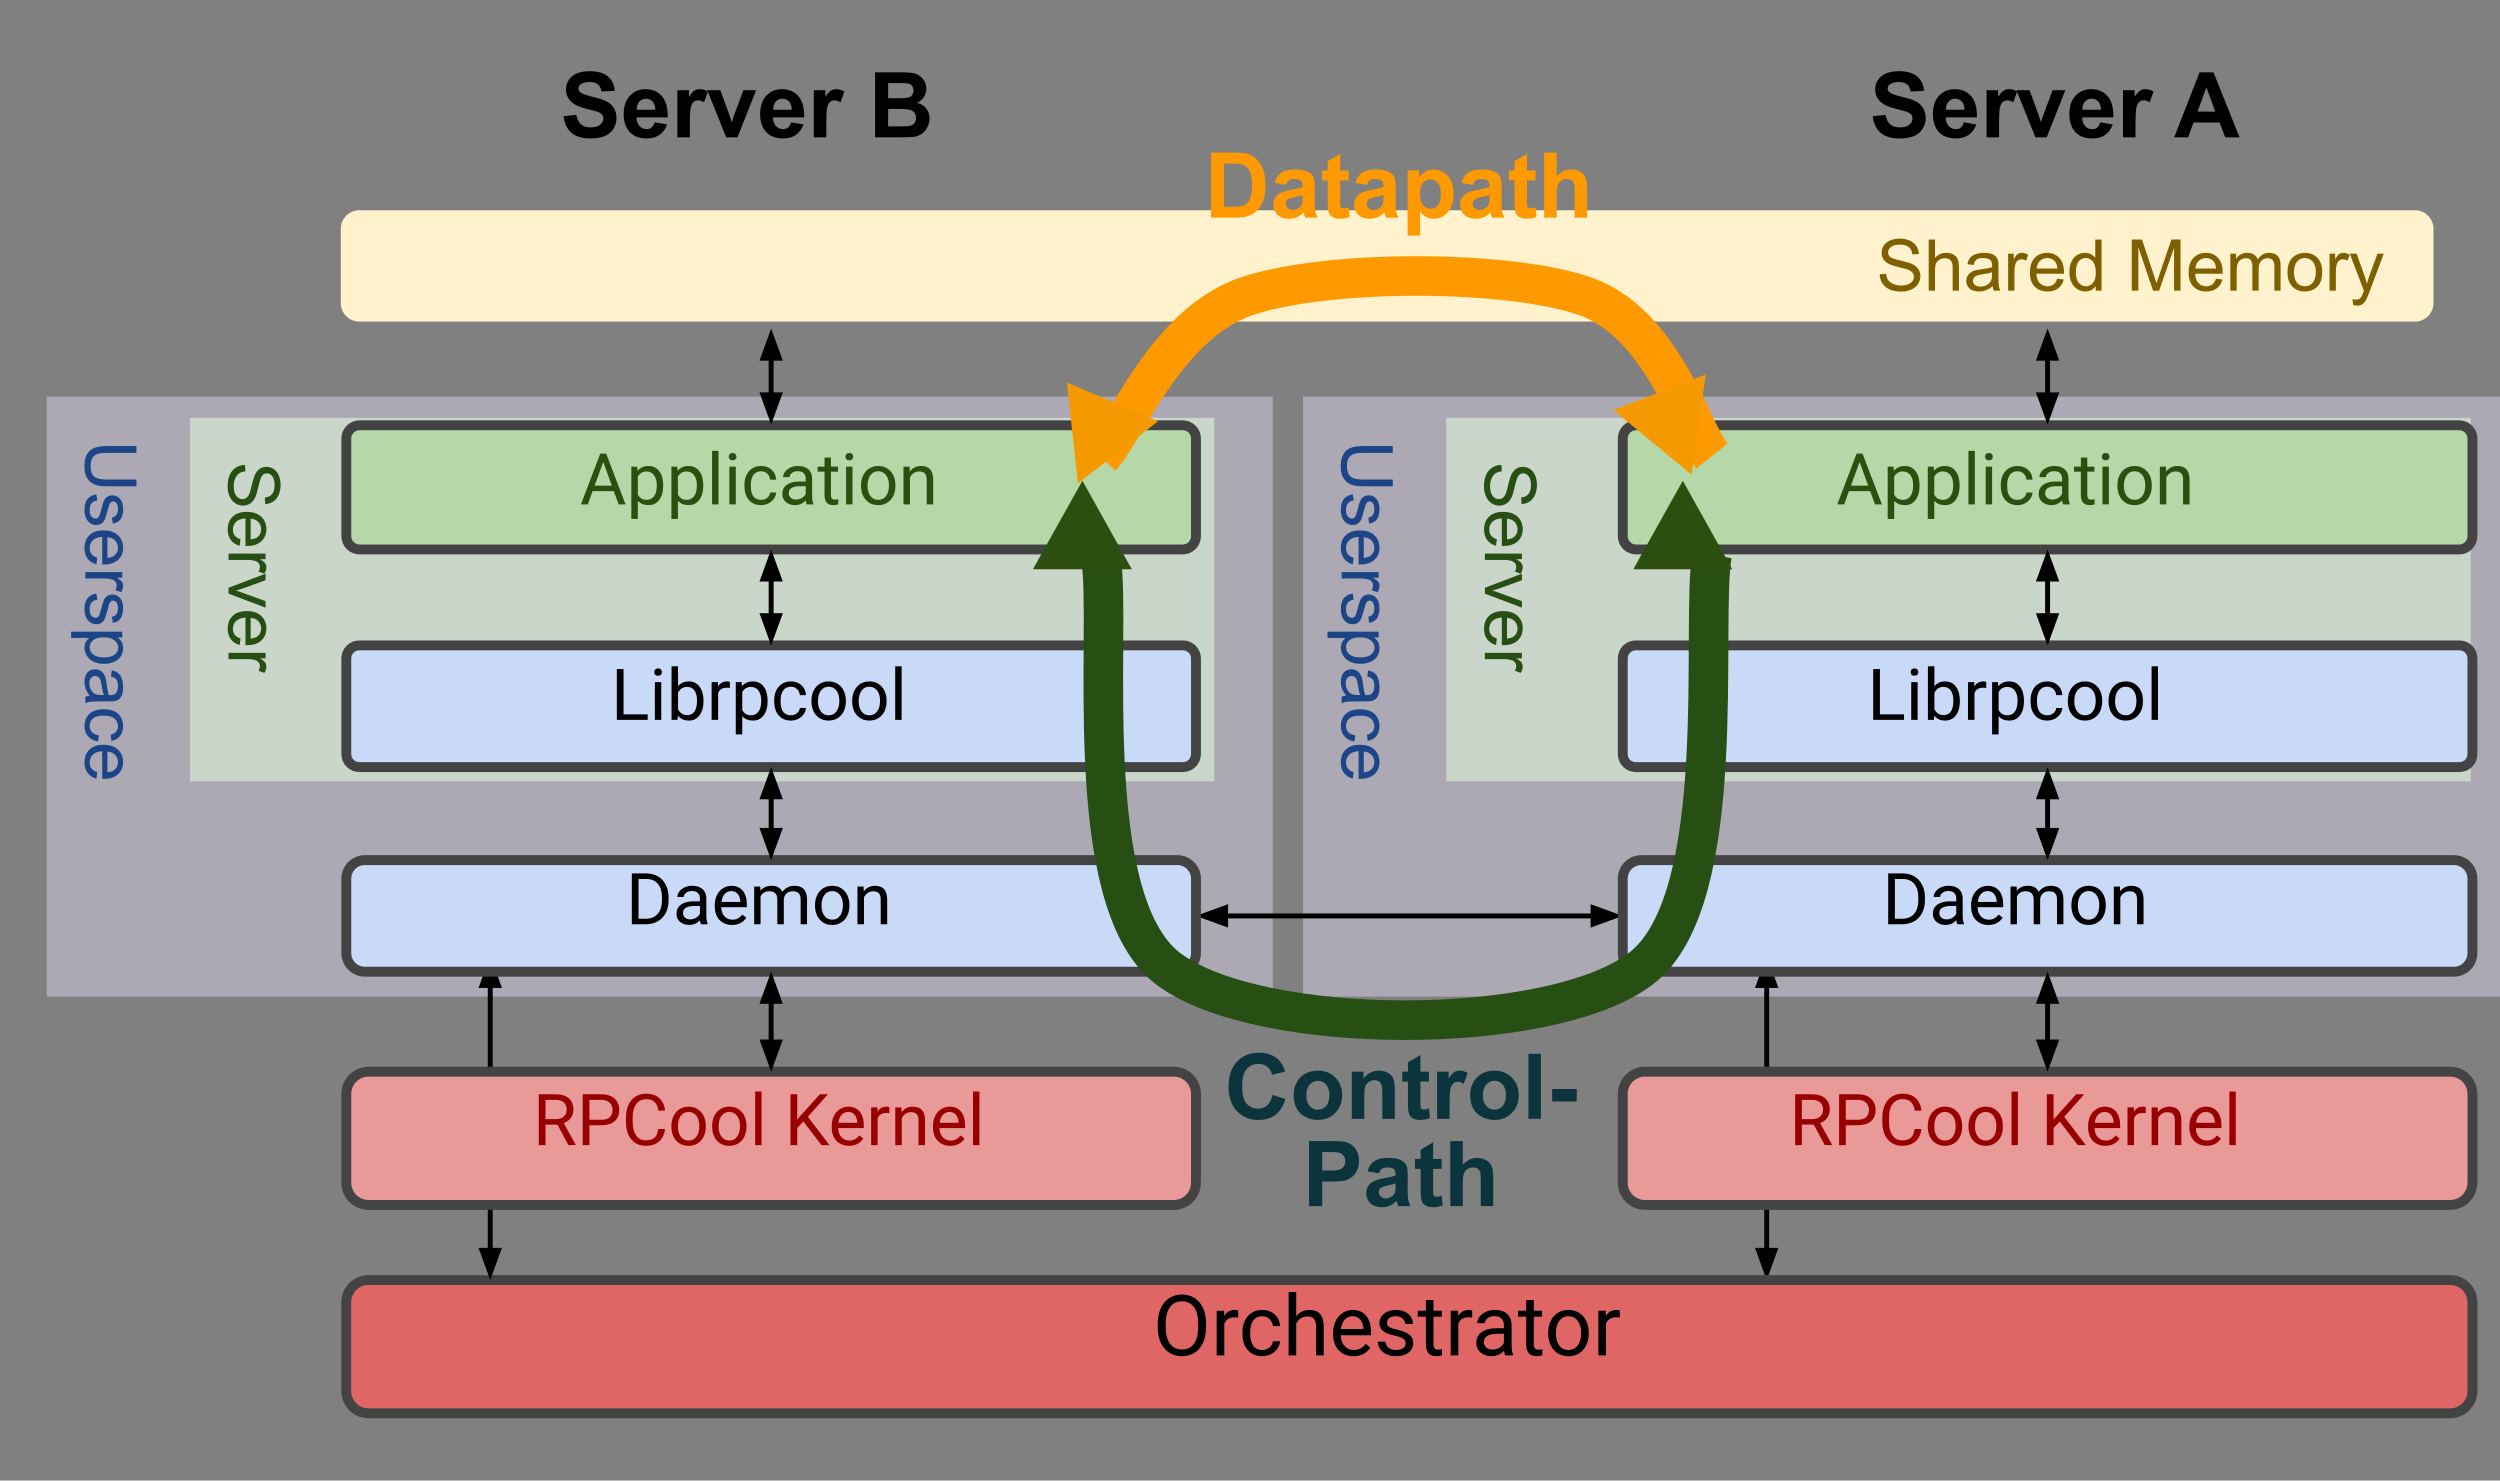 <?xml version="1.0" encoding="UTF-8"?>
<svg xmlns="http://www.w3.org/2000/svg" xmlns:xlink="http://www.w3.org/1999/xlink" width="385pt" height="228pt" viewBox="0 0 385 228" version="1.1">
<rect x="0" y="0" width="385" height="228" fill="#808080" stroke="none"/>
<defs>
<g>
<symbol overflow="visible" id="glyph0-0">
<path style="stroke:none;" d="M 0 1.375 L 6.875 1.375 L 6.875 6.875 L 0 6.875 Z M 0.172 1.547 L 0.172 6.703 L 6.703 6.703 L 6.703 1.547 Z M 0.172 1.547 "/>
</symbol>
<symbol overflow="visible" id="glyph0-1">
<path style="stroke:none;" d="M 7.875 6.016 L 7.875 7.062 L 3.328 7.062 C 2.535 7.062 1.906 6.969 1.438 6.781 C 0.969 6.602 0.586 6.281 0.297 5.812 C 0.004 5.352 -0.141 4.742 -0.141 3.984 C -0.141 3.242 -0.016 2.641 0.234 2.172 C 0.492 1.703 0.863 1.363 1.344 1.156 C 1.832 0.957 2.492 0.859 3.328 0.859 L 7.875 0.859 L 7.875 1.906 L 3.328 1.906 C 2.641 1.906 2.133 1.969 1.812 2.094 C 1.488 2.219 1.238 2.438 1.062 2.75 C 0.895 3.062 0.812 3.441 0.812 3.891 C 0.812 4.648 0.984 5.191 1.328 5.516 C 1.672 5.848 2.336 6.016 3.328 6.016 Z M 7.875 6.016 "/>
</symbol>
<symbol overflow="visible" id="glyph0-2">
<path style="stroke:none;" d="M 1.703 0.344 L 1.859 1.297 C 1.473 1.348 1.176 1.492 0.969 1.734 C 0.77 1.984 0.672 2.328 0.672 2.766 C 0.672 3.211 0.758 3.539 0.938 3.75 C 1.113 3.969 1.328 4.078 1.578 4.078 C 1.797 4.078 1.969 3.984 2.094 3.797 C 2.176 3.66 2.285 3.332 2.422 2.812 C 2.598 2.102 2.75 1.609 2.875 1.328 C 3.008 1.055 3.191 0.848 3.422 0.703 C 3.648 0.566 3.906 0.5 4.188 0.5 C 4.445 0.5 4.68 0.555 4.891 0.672 C 5.109 0.785 5.289 0.945 5.438 1.156 C 5.551 1.301 5.645 1.504 5.719 1.766 C 5.789 2.023 5.828 2.301 5.828 2.594 C 5.828 3.039 5.766 3.43 5.641 3.766 C 5.516 4.109 5.336 4.359 5.109 4.516 C 4.891 4.68 4.598 4.797 4.234 4.859 L 4.109 3.922 C 4.398 3.867 4.625 3.738 4.781 3.531 C 4.945 3.332 5.031 3.047 5.031 2.672 C 5.031 2.223 4.957 1.906 4.812 1.719 C 4.664 1.531 4.492 1.438 4.297 1.438 C 4.172 1.438 4.062 1.473 3.969 1.547 C 3.863 1.629 3.773 1.754 3.703 1.922 C 3.672 2.016 3.586 2.301 3.453 2.781 C 3.273 3.457 3.129 3.93 3.016 4.203 C 2.898 4.473 2.727 4.688 2.5 4.844 C 2.281 5 2.004 5.078 1.672 5.078 C 1.348 5.078 1.047 4.984 0.766 4.797 C 0.484 4.609 0.266 4.336 0.109 3.984 C -0.047 3.629 -0.125 3.227 -0.125 2.781 C -0.125 2.039 0.023 1.473 0.328 1.078 C 0.641 0.691 1.098 0.445 1.703 0.344 Z M 1.703 0.344 "/>
</symbol>
<symbol overflow="visible" id="glyph0-3">
<path style="stroke:none;" d="M 1.844 4.625 L 1.719 5.625 C 1.133 5.469 0.68 5.176 0.359 4.75 C 0.035 4.32 -0.125 3.781 -0.125 3.125 C -0.125 2.289 0.129 1.629 0.641 1.141 C 1.148 0.648 1.867 0.406 2.797 0.406 C 3.766 0.406 4.508 0.648 5.031 1.141 C 5.562 1.641 5.828 2.281 5.828 3.062 C 5.828 3.832 5.566 4.457 5.047 4.938 C 4.535 5.414 3.805 5.656 2.859 5.656 C 2.805 5.656 2.723 5.656 2.609 5.656 L 2.609 1.406 C 1.984 1.438 1.504 1.609 1.172 1.922 C 0.836 2.242 0.672 2.645 0.672 3.125 C 0.672 3.477 0.758 3.781 0.938 4.031 C 1.125 4.281 1.426 4.477 1.844 4.625 Z M 3.406 1.453 L 3.406 4.641 C 3.883 4.598 4.242 4.477 4.484 4.281 C 4.848 3.969 5.031 3.566 5.031 3.078 C 5.031 2.629 4.879 2.254 4.578 1.953 C 4.285 1.648 3.895 1.484 3.406 1.453 Z M 3.406 1.453 "/>
</symbol>
<symbol overflow="visible" id="glyph0-4">
<path style="stroke:none;" d="M 0 0.719 L 5.703 0.719 L 5.703 1.578 L 4.844 1.578 C 5.25 1.805 5.516 2.016 5.641 2.203 C 5.766 2.391 5.828 2.594 5.828 2.812 C 5.828 3.145 5.723 3.477 5.516 3.812 L 4.625 3.484 C 4.758 3.242 4.828 3.004 4.828 2.766 C 4.828 2.555 4.766 2.367 4.641 2.203 C 4.516 2.035 4.336 1.914 4.109 1.844 C 3.766 1.738 3.391 1.688 2.984 1.688 L 0 1.688 Z M 0 0.719 "/>
</symbol>
<symbol overflow="visible" id="glyph0-5">
<path style="stroke:none;" d="M -2.188 0.719 L 5.703 0.719 L 5.703 1.609 L 4.969 1.609 C 5.25 1.816 5.461 2.051 5.609 2.312 C 5.754 2.57 5.828 2.891 5.828 3.266 C 5.828 3.742 5.703 4.172 5.453 4.547 C 5.203 4.922 4.848 5.203 4.391 5.391 C 3.941 5.578 3.441 5.672 2.891 5.672 C 2.305 5.672 1.781 5.566 1.312 5.359 C 0.852 5.148 0.5 4.844 0.25 4.438 C 0 4.039 -0.125 3.625 -0.125 3.188 C -0.125 2.863 -0.055 2.57 0.078 2.312 C 0.211 2.062 0.383 1.852 0.594 1.688 L -2.188 1.688 Z M 2.812 1.594 C 2.082 1.594 1.539 1.742 1.188 2.047 C 0.844 2.348 0.672 2.707 0.672 3.125 C 0.672 3.551 0.848 3.914 1.203 4.219 C 1.566 4.531 2.133 4.688 2.906 4.688 C 3.625 4.688 4.164 4.535 4.531 4.234 C 4.895 3.941 5.078 3.586 5.078 3.172 C 5.078 2.754 4.883 2.383 4.5 2.062 C 4.113 1.75 3.551 1.594 2.812 1.594 Z M 2.812 1.594 "/>
</symbol>
<symbol overflow="visible" id="glyph0-6">
<path style="stroke:none;" d="M 0.703 4.453 C 0.398 4.086 0.188 3.738 0.062 3.406 C -0.062 3.082 -0.125 2.727 -0.125 2.344 C -0.125 1.719 0.023 1.234 0.328 0.891 C 0.641 0.555 1.031 0.391 1.5 0.391 C 1.781 0.391 2.035 0.453 2.266 0.578 C 2.492 0.711 2.676 0.879 2.812 1.078 C 2.957 1.285 3.066 1.52 3.141 1.781 C 3.191 1.969 3.238 2.254 3.281 2.641 C 3.375 3.422 3.488 3.992 3.625 4.359 C 3.75 4.367 3.832 4.375 3.875 4.375 C 4.27 4.375 4.547 4.281 4.703 4.094 C 4.922 3.852 5.031 3.488 5.031 3 C 5.031 2.539 4.953 2.203 4.797 1.984 C 4.641 1.773 4.359 1.617 3.953 1.516 L 4.078 0.562 C 4.484 0.645 4.812 0.785 5.062 0.984 C 5.312 1.18 5.5 1.469 5.625 1.844 C 5.758 2.219 5.828 2.648 5.828 3.141 C 5.828 3.629 5.77 4.023 5.656 4.328 C 5.539 4.629 5.395 4.848 5.219 4.984 C 5.051 5.129 4.836 5.234 4.578 5.297 C 4.41 5.328 4.109 5.344 3.672 5.344 L 2.391 5.344 C 1.492 5.344 0.926 5.363 0.688 5.406 C 0.445 5.445 0.219 5.531 0 5.656 L 0 4.641 C 0.195 4.535 0.43 4.473 0.703 4.453 Z M 2.859 4.359 C 2.711 4.016 2.594 3.488 2.5 2.781 C 2.438 2.383 2.367 2.102 2.297 1.938 C 2.234 1.781 2.129 1.656 1.984 1.562 C 1.848 1.469 1.695 1.422 1.531 1.422 C 1.27 1.422 1.051 1.52 0.875 1.719 C 0.707 1.914 0.625 2.203 0.625 2.578 C 0.625 2.953 0.707 3.281 0.875 3.562 C 1.039 3.852 1.266 4.07 1.547 4.219 C 1.766 4.312 2.086 4.359 2.516 4.359 Z M 2.859 4.359 "/>
</symbol>
<symbol overflow="visible" id="glyph0-7">
<path style="stroke:none;" d="M 2.094 4.453 L 1.969 5.391 C 1.312 5.297 0.797 5.031 0.422 4.594 C 0.055 4.164 -0.125 3.645 -0.125 3.031 C -0.125 2.25 0.129 1.617 0.641 1.141 C 1.148 0.672 1.879 0.438 2.828 0.438 C 3.441 0.438 3.977 0.535 4.438 0.734 C 4.906 0.941 5.254 1.254 5.484 1.672 C 5.711 2.086 5.828 2.539 5.828 3.031 C 5.828 3.645 5.672 4.148 5.359 4.547 C 5.047 4.941 4.602 5.195 4.031 5.312 L 3.891 4.359 C 4.266 4.273 4.547 4.117 4.734 3.891 C 4.93 3.66 5.031 3.383 5.031 3.062 C 5.031 2.582 4.852 2.188 4.5 1.875 C 4.156 1.57 3.609 1.422 2.859 1.422 C 2.086 1.422 1.531 1.566 1.188 1.859 C 0.844 2.148 0.672 2.535 0.672 3.016 C 0.672 3.391 0.785 3.703 1.016 3.953 C 1.242 4.211 1.602 4.379 2.094 4.453 Z M 2.094 4.453 "/>
</symbol>
<symbol overflow="visible" id="glyph0-8">
<path style="stroke:none;" d="M 2.531 0.5 L 2.609 1.484 C 2.223 1.523 1.898 1.629 1.641 1.797 C 1.391 1.973 1.188 2.238 1.031 2.594 C 0.875 2.945 0.797 3.348 0.797 3.797 C 0.797 4.203 0.852 4.555 0.969 4.859 C 1.094 5.16 1.254 5.383 1.453 5.531 C 1.66 5.688 1.891 5.766 2.141 5.766 C 2.391 5.766 2.602 5.691 2.781 5.547 C 2.969 5.398 3.125 5.16 3.25 4.828 C 3.332 4.617 3.457 4.148 3.625 3.422 C 3.801 2.703 3.969 2.195 4.125 1.906 C 4.32 1.531 4.566 1.25 4.859 1.062 C 5.148 0.883 5.477 0.797 5.844 0.797 C 6.238 0.797 6.609 0.906 6.953 1.125 C 7.297 1.352 7.555 1.68 7.734 2.109 C 7.922 2.547 8.016 3.031 8.016 3.562 C 8.016 4.145 7.914 4.66 7.719 5.109 C 7.531 5.555 7.254 5.898 6.891 6.141 C 6.523 6.379 6.113 6.508 5.656 6.531 L 5.578 5.531 C 6.078 5.477 6.453 5.297 6.703 4.984 C 6.961 4.672 7.094 4.211 7.094 3.609 C 7.094 2.984 6.973 2.523 6.734 2.234 C 6.504 1.941 6.227 1.797 5.906 1.797 C 5.625 1.797 5.391 1.898 5.203 2.109 C 5.023 2.305 4.836 2.828 4.641 3.672 C 4.453 4.523 4.285 5.109 4.141 5.422 C 3.93 5.879 3.664 6.219 3.344 6.438 C 3.02 6.656 2.645 6.766 2.219 6.766 C 1.801 6.766 1.406 6.645 1.031 6.406 C 0.664 6.164 0.379 5.816 0.172 5.359 C -0.035 4.91 -0.141 4.406 -0.141 3.844 C -0.141 3.133 -0.035 2.539 0.172 2.062 C 0.379 1.582 0.691 1.203 1.109 0.922 C 1.523 0.648 2 0.508 2.531 0.5 Z M 2.531 0.5 "/>
</symbol>
<symbol overflow="visible" id="glyph0-9">
<path style="stroke:none;" d="M 0 2.312 L 5.703 0.141 L 5.703 1.156 L 2.281 2.391 C 1.914 2.516 1.535 2.633 1.141 2.75 C 1.441 2.832 1.801 2.953 2.219 3.109 L 5.703 4.375 L 5.703 5.375 L 0 3.219 Z M 0 2.312 "/>
</symbol>
<symbol overflow="visible" id="glyph1-0">
<path style="stroke:none;" d="M 4.344 0 L 0.531 0 L 0.531 -7.828 L 4.344 -7.828 Z M 4.047 -0.453 L 4.047 -7.359 L 2.578 -3.906 Z M 0.828 -7.297 L 0.828 -0.516 L 2.266 -3.906 Z M 1.047 -0.297 L 3.812 -0.297 L 2.422 -3.547 Z M 2.422 -4.281 L 3.812 -7.531 L 1.047 -7.531 Z M 2.422 -4.281 "/>
</symbol>
<symbol overflow="visible" id="glyph1-1">
<path style="stroke:none;" d="M 1.938 -0.844 L 5.656 -0.844 L 5.656 0 L 0.906 0 L 0.906 -7.828 L 1.938 -7.828 Z M 1.938 -0.844 "/>
</symbol>
<symbol overflow="visible" id="glyph1-2">
<path style="stroke:none;" d="M 1.828 0 L 0.844 0 L 0.844 -5.812 L 1.828 -5.812 Z M 0.75 -7.359 C 0.75 -7.516 0.797 -7.645 0.891 -7.75 C 0.992 -7.863 1.145 -7.922 1.344 -7.922 C 1.539 -7.922 1.688 -7.863 1.781 -7.75 C 1.883 -7.645 1.938 -7.508 1.938 -7.344 C 1.938 -7.188 1.883 -7.055 1.781 -6.953 C 1.688 -6.848 1.539 -6.797 1.344 -6.797 C 1.145 -6.797 0.992 -6.848 0.891 -6.953 C 0.797 -7.055 0.75 -7.191 0.75 -7.359 Z M 0.75 -7.359 "/>
</symbol>
<symbol overflow="visible" id="glyph1-3">
<path style="stroke:none;" d="M 5.672 -2.844 C 5.672 -1.957 5.469 -1.242 5.062 -0.703 C 4.656 -0.16 4.109 0.109 3.422 0.109 C 2.68 0.109 2.113 -0.148 1.719 -0.672 L 1.672 0 L 0.75 0 L 0.75 -8.25 L 1.75 -8.25 L 1.75 -5.172 C 2.145 -5.672 2.695 -5.922 3.406 -5.922 C 4.113 -5.922 4.664 -5.648 5.062 -5.109 C 5.469 -4.578 5.672 -3.848 5.672 -2.922 Z M 4.672 -2.953 C 4.672 -3.629 4.539 -4.148 4.281 -4.516 C 4.02 -4.891 3.645 -5.078 3.156 -5.078 C 2.5 -5.078 2.031 -4.77 1.75 -4.156 L 1.75 -1.656 C 2.051 -1.039 2.523 -0.734 3.172 -0.734 C 3.648 -0.734 4.02 -0.914 4.281 -1.281 C 4.539 -1.656 4.672 -2.211 4.672 -2.953 Z M 4.672 -2.953 "/>
</symbol>
<symbol overflow="visible" id="glyph1-4">
<path style="stroke:none;" d="M 3.562 -4.922 C 3.406 -4.941 3.242 -4.953 3.078 -4.953 C 2.422 -4.953 1.977 -4.676 1.75 -4.125 L 1.75 0 L 0.75 0 L 0.75 -5.812 L 1.719 -5.812 L 1.734 -5.141 C 2.055 -5.66 2.52 -5.922 3.125 -5.922 C 3.312 -5.922 3.457 -5.895 3.562 -5.844 Z M 3.562 -4.922 "/>
</symbol>
<symbol overflow="visible" id="glyph1-5">
<path style="stroke:none;" d="M 5.656 -2.844 C 5.656 -1.957 5.453 -1.242 5.047 -0.703 C 4.648 -0.16 4.102 0.109 3.406 0.109 C 2.707 0.109 2.156 -0.113 1.75 -0.562 L 1.75 2.234 L 0.75 2.234 L 0.75 -5.812 L 1.656 -5.812 L 1.703 -5.172 C 2.109 -5.672 2.672 -5.922 3.391 -5.922 C 4.086 -5.922 4.641 -5.656 5.047 -5.125 C 5.453 -4.602 5.656 -3.875 5.656 -2.938 Z M 4.672 -2.953 C 4.672 -3.609 4.531 -4.125 4.25 -4.5 C 3.969 -4.883 3.582 -5.078 3.094 -5.078 C 2.5 -5.078 2.051 -4.812 1.75 -4.281 L 1.75 -1.5 C 2.039 -0.969 2.492 -0.703 3.109 -0.703 C 3.586 -0.703 3.969 -0.891 4.25 -1.266 C 4.531 -1.648 4.672 -2.211 4.672 -2.953 Z M 4.672 -2.953 "/>
</symbol>
<symbol overflow="visible" id="glyph1-6">
<path style="stroke:none;" d="M 3.078 -0.703 C 3.43 -0.703 3.738 -0.805 4 -1.016 C 4.27 -1.234 4.422 -1.504 4.453 -1.828 L 5.391 -1.828 C 5.367 -1.492 5.254 -1.176 5.047 -0.875 C 4.836 -0.582 4.555 -0.344 4.203 -0.156 C 3.848 0.02 3.473 0.109 3.078 0.109 C 2.285 0.109 1.656 -0.156 1.188 -0.688 C 0.727 -1.219 0.5 -1.941 0.5 -2.859 L 0.5 -3.016 C 0.5 -3.586 0.602 -4.094 0.812 -4.531 C 1.02 -4.969 1.316 -5.305 1.703 -5.547 C 2.086 -5.797 2.547 -5.922 3.078 -5.922 C 3.734 -5.922 4.273 -5.723 4.703 -5.328 C 5.129 -4.941 5.359 -4.438 5.391 -3.812 L 4.453 -3.812 C 4.422 -4.188 4.273 -4.492 4.016 -4.734 C 3.766 -4.984 3.453 -5.109 3.078 -5.109 C 2.578 -5.109 2.188 -4.926 1.906 -4.562 C 1.625 -4.195 1.484 -3.672 1.484 -2.984 L 1.484 -2.797 C 1.484 -2.117 1.617 -1.598 1.891 -1.234 C 2.172 -0.879 2.566 -0.703 3.078 -0.703 Z M 3.078 -0.703 "/>
</symbol>
<symbol overflow="visible" id="glyph1-7">
<path style="stroke:none;" d="M 0.484 -2.953 C 0.484 -3.523 0.594 -4.035 0.812 -4.484 C 1.039 -4.941 1.352 -5.297 1.75 -5.547 C 2.156 -5.797 2.613 -5.922 3.125 -5.922 C 3.914 -5.922 4.555 -5.645 5.047 -5.094 C 5.535 -4.551 5.781 -3.82 5.781 -2.906 L 5.781 -2.844 C 5.781 -2.281 5.672 -1.77 5.453 -1.312 C 5.234 -0.863 4.922 -0.516 4.516 -0.266 C 4.117 -0.016 3.66 0.109 3.141 0.109 C 2.348 0.109 1.707 -0.16 1.219 -0.703 C 0.727 -1.254 0.484 -1.984 0.484 -2.891 Z M 1.484 -2.844 C 1.484 -2.195 1.633 -1.676 1.938 -1.281 C 2.238 -0.895 2.641 -0.703 3.141 -0.703 C 3.641 -0.703 4.035 -0.898 4.328 -1.297 C 4.629 -1.691 4.781 -2.242 4.781 -2.953 C 4.781 -3.598 4.629 -4.117 4.328 -4.516 C 4.023 -4.91 3.625 -5.109 3.125 -5.109 C 2.633 -5.109 2.238 -4.91 1.938 -4.516 C 1.633 -4.129 1.484 -3.57 1.484 -2.844 Z M 1.484 -2.844 "/>
</symbol>
<symbol overflow="visible" id="glyph1-8">
<path style="stroke:none;" d="M 1.828 0 L 0.844 0 L 0.844 -8.25 L 1.828 -8.25 Z M 1.828 0 "/>
</symbol>
<symbol overflow="visible" id="glyph1-9">
<path style="stroke:none;" d="M 0.906 0 L 0.906 -7.828 L 3.109 -7.828 C 3.797 -7.828 4.398 -7.676 4.922 -7.375 C 5.441 -7.07 5.844 -6.641 6.125 -6.078 C 6.414 -5.523 6.562 -4.891 6.562 -4.172 L 6.562 -3.672 C 6.562 -2.93 6.414 -2.285 6.125 -1.734 C 5.844 -1.18 5.438 -0.754 4.906 -0.453 C 4.383 -0.16 3.773 -0.008 3.078 0 Z M 1.938 -6.969 L 1.938 -0.844 L 3.031 -0.844 C 3.82 -0.844 4.438 -1.086 4.875 -1.578 C 5.32 -2.078 5.547 -2.785 5.547 -3.703 L 5.547 -4.156 C 5.547 -5.039 5.336 -5.727 4.922 -6.219 C 4.504 -6.719 3.91 -6.969 3.141 -6.969 Z M 1.938 -6.969 "/>
</symbol>
<symbol overflow="visible" id="glyph1-10">
<path style="stroke:none;" d="M 4.344 0 C 4.281 -0.113 4.234 -0.316 4.203 -0.609 C 3.734 -0.129 3.18 0.109 2.547 0.109 C 1.973 0.109 1.5 -0.051 1.125 -0.375 C 0.758 -0.695 0.578 -1.109 0.578 -1.609 C 0.578 -2.211 0.805 -2.68 1.266 -3.016 C 1.734 -3.359 2.383 -3.531 3.219 -3.531 L 4.188 -3.531 L 4.188 -3.984 C 4.188 -4.328 4.082 -4.602 3.875 -4.812 C 3.664 -5.02 3.359 -5.125 2.953 -5.125 C 2.598 -5.125 2.301 -5.031 2.062 -4.844 C 1.82 -4.664 1.703 -4.453 1.703 -4.203 L 0.703 -4.203 C 0.703 -4.492 0.805 -4.773 1.016 -5.047 C 1.223 -5.316 1.5 -5.531 1.844 -5.688 C 2.195 -5.844 2.586 -5.922 3.016 -5.922 C 3.68 -5.922 4.203 -5.754 4.578 -5.422 C 4.961 -5.086 5.16 -4.625 5.172 -4.031 L 5.172 -1.359 C 5.172 -0.828 5.238 -0.406 5.375 -0.094 L 5.375 0 Z M 2.688 -0.75 C 3 -0.75 3.297 -0.828 3.578 -0.984 C 3.859 -1.148 4.062 -1.363 4.188 -1.625 L 4.188 -2.812 L 3.406 -2.812 C 2.188 -2.812 1.578 -2.457 1.578 -1.75 C 1.578 -1.438 1.68 -1.191 1.891 -1.016 C 2.098 -0.836 2.363 -0.75 2.688 -0.75 Z M 2.688 -0.75 "/>
</symbol>
<symbol overflow="visible" id="glyph1-11">
<path style="stroke:none;" d="M 3.156 0.109 C 2.375 0.109 1.734 -0.145 1.234 -0.656 C 0.742 -1.176 0.5 -1.875 0.5 -2.75 L 0.5 -2.922 C 0.5 -3.504 0.609 -4.02 0.828 -4.469 C 1.047 -4.926 1.352 -5.281 1.75 -5.531 C 2.145 -5.789 2.578 -5.922 3.047 -5.922 C 3.797 -5.922 4.379 -5.672 4.797 -5.172 C 5.223 -4.672 5.438 -3.957 5.438 -3.031 L 5.438 -2.625 L 1.5 -2.625 C 1.508 -2.051 1.672 -1.586 1.984 -1.234 C 2.305 -0.879 2.719 -0.703 3.219 -0.703 C 3.57 -0.703 3.867 -0.773 4.109 -0.922 C 4.348 -1.066 4.562 -1.254 4.75 -1.484 L 5.359 -1.016 C 4.867 -0.266 4.133 0.109 3.156 0.109 Z M 3.047 -5.109 C 2.641 -5.109 2.301 -4.961 2.031 -4.672 C 1.758 -4.379 1.594 -3.969 1.531 -3.438 L 4.438 -3.438 L 4.438 -3.516 C 4.406 -4.016 4.266 -4.406 4.016 -4.688 C 3.773 -4.969 3.453 -5.109 3.047 -5.109 Z M 3.047 -5.109 "/>
</symbol>
<symbol overflow="visible" id="glyph1-12">
<path style="stroke:none;" d="M 1.688 -5.812 L 1.719 -5.172 C 2.145 -5.672 2.719 -5.922 3.438 -5.922 C 4.25 -5.922 4.801 -5.609 5.094 -4.984 C 5.289 -5.266 5.539 -5.488 5.844 -5.656 C 6.156 -5.832 6.523 -5.922 6.953 -5.922 C 8.223 -5.922 8.867 -5.242 8.891 -3.891 L 8.891 0 L 7.906 0 L 7.906 -3.828 C 7.906 -4.242 7.805 -4.555 7.609 -4.766 C 7.422 -4.973 7.102 -5.078 6.656 -5.078 C 6.289 -5.078 5.984 -4.969 5.734 -4.75 C 5.492 -4.531 5.352 -4.234 5.312 -3.859 L 5.312 0 L 4.312 0 L 4.312 -3.812 C 4.312 -4.656 3.898 -5.078 3.078 -5.078 C 2.422 -5.078 1.973 -4.801 1.734 -4.25 L 1.734 0 L 0.75 0 L 0.75 -5.812 Z M 1.688 -5.812 "/>
</symbol>
<symbol overflow="visible" id="glyph1-13">
<path style="stroke:none;" d="M 1.688 -5.812 L 1.719 -5.078 C 2.164 -5.641 2.75 -5.922 3.469 -5.922 C 4.695 -5.922 5.316 -5.227 5.328 -3.844 L 5.328 0 L 4.328 0 L 4.328 -3.844 C 4.328 -4.258 4.234 -4.566 4.047 -4.766 C 3.859 -4.973 3.562 -5.078 3.156 -5.078 C 2.844 -5.078 2.562 -4.988 2.312 -4.812 C 2.07 -4.645 1.883 -4.422 1.75 -4.141 L 1.75 0 L 0.75 0 L 0.75 -5.812 Z M 1.688 -5.812 "/>
</symbol>
<symbol overflow="visible" id="glyph1-14">
<path style="stroke:none;" d="M 5.219 -2.047 L 1.953 -2.047 L 1.219 0 L 0.156 0 L 3.141 -7.828 L 4.047 -7.828 L 7.031 0 L 5.969 0 Z M 2.266 -2.891 L 4.922 -2.891 L 3.594 -6.547 Z M 2.266 -2.891 "/>
</symbol>
<symbol overflow="visible" id="glyph1-15">
<path style="stroke:none;" d="M 2.094 -7.219 L 2.094 -5.812 L 3.188 -5.812 L 3.188 -5.047 L 2.094 -5.047 L 2.094 -1.438 C 2.094 -1.207 2.141 -1.031 2.234 -0.906 C 2.336 -0.789 2.504 -0.734 2.734 -0.734 C 2.848 -0.734 3.008 -0.758 3.219 -0.812 L 3.219 0 C 2.945 0.07 2.691 0.109 2.453 0.109 C 2.004 0.109 1.664 -0.023 1.438 -0.297 C 1.219 -0.566 1.109 -0.945 1.109 -1.438 L 1.109 -5.047 L 0.047 -5.047 L 0.047 -5.812 L 1.109 -5.812 L 1.109 -7.219 Z M 2.094 -7.219 "/>
</symbol>
<symbol overflow="visible" id="glyph1-16">
<path style="stroke:none;" d="M 3.781 -3.156 L 1.938 -3.156 L 1.938 0 L 0.906 0 L 0.906 -7.828 L 3.484 -7.828 C 4.367 -7.828 5.047 -7.625 5.516 -7.219 C 5.992 -6.82 6.234 -6.238 6.234 -5.469 C 6.234 -4.977 6.102 -4.551 5.844 -4.188 C 5.582 -3.832 5.219 -3.566 4.75 -3.391 L 6.578 -0.062 L 6.578 0 L 5.469 0 Z M 1.938 -4 L 3.531 -4 C 4.039 -4 4.445 -4.129 4.75 -4.391 C 5.051 -4.66 5.203 -5.02 5.203 -5.469 C 5.203 -5.945 5.055 -6.316 4.766 -6.578 C 4.473 -6.836 4.055 -6.969 3.516 -6.969 L 1.938 -6.969 Z M 1.938 -4 "/>
</symbol>
<symbol overflow="visible" id="glyph1-17">
<path style="stroke:none;" d="M 1.938 -3.062 L 1.938 0 L 0.906 0 L 0.906 -7.828 L 3.797 -7.828 C 4.648 -7.828 5.316 -7.609 5.797 -7.172 C 6.285 -6.734 6.531 -6.156 6.531 -5.438 C 6.531 -4.676 6.289 -4.086 5.812 -3.672 C 5.344 -3.266 4.664 -3.062 3.781 -3.062 Z M 1.938 -3.906 L 3.797 -3.906 C 4.348 -3.906 4.77 -4.035 5.062 -4.297 C 5.352 -4.555 5.5 -4.93 5.5 -5.422 C 5.5 -5.891 5.352 -6.258 5.062 -6.531 C 4.77 -6.812 4.363 -6.957 3.844 -6.969 L 1.938 -6.969 Z M 1.938 -3.906 "/>
</symbol>
<symbol overflow="visible" id="glyph1-18">
<path style="stroke:none;" d="M 6.656 -2.484 C 6.562 -1.648 6.254 -1.008 5.734 -0.562 C 5.223 -0.113 4.547 0.109 3.703 0.109 C 2.773 0.109 2.031 -0.219 1.469 -0.875 C 0.914 -1.539 0.641 -2.43 0.641 -3.547 L 0.641 -4.297 C 0.641 -5.023 0.77 -5.664 1.031 -6.219 C 1.289 -6.77 1.656 -7.191 2.125 -7.484 C 2.602 -7.773 3.156 -7.922 3.781 -7.922 C 4.613 -7.922 5.281 -7.688 5.781 -7.219 C 6.281 -6.758 6.57 -6.125 6.656 -5.312 L 5.625 -5.312 C 5.531 -5.926 5.332 -6.375 5.031 -6.656 C 4.738 -6.938 4.32 -7.078 3.781 -7.078 C 3.125 -7.078 2.609 -6.832 2.234 -6.344 C 1.859 -5.863 1.672 -5.172 1.672 -4.266 L 1.672 -3.516 C 1.672 -2.66 1.848 -1.984 2.203 -1.484 C 2.555 -0.984 3.055 -0.734 3.703 -0.734 C 4.273 -0.734 4.711 -0.863 5.016 -1.125 C 5.316 -1.383 5.52 -1.836 5.625 -2.484 Z M 6.656 -2.484 "/>
</symbol>
<symbol overflow="visible" id="glyph1-19">
<path style="stroke:none;" d=""/>
</symbol>
<symbol overflow="visible" id="glyph1-20">
<path style="stroke:none;" d="M 2.891 -3.641 L 1.938 -2.641 L 1.938 0 L 0.906 0 L 0.906 -7.828 L 1.938 -7.828 L 1.938 -3.953 L 5.422 -7.828 L 6.656 -7.828 L 3.578 -4.359 L 6.906 0 L 5.672 0 Z M 2.891 -3.641 "/>
</symbol>
<symbol overflow="visible" id="glyph2-0">
<path style="stroke:none;" d="M 5.125 0 L 0.641 0 L 0.641 -9.25 L 5.125 -9.25 Z M 4.781 -0.531 L 4.781 -8.703 L 3.047 -4.625 Z M 0.984 -8.625 L 0.984 -0.609 L 2.672 -4.625 Z M 1.234 -0.344 L 4.5 -0.344 L 2.859 -4.188 Z M 2.859 -5.047 L 4.5 -8.906 L 1.234 -8.906 Z M 2.859 -5.047 "/>
</symbol>
<symbol overflow="visible" id="glyph2-1">
<path style="stroke:none;" d="M 8.188 -4.328 C 8.188 -3.422 8.031 -2.629 7.719 -1.953 C 7.414 -1.273 6.984 -0.758 6.422 -0.406 C 5.867 -0.051 5.219 0.125 4.469 0.125 C 3.75 0.125 3.102 -0.051 2.531 -0.406 C 1.969 -0.77 1.531 -1.281 1.219 -1.938 C 0.914 -2.602 0.758 -3.367 0.75 -4.234 L 0.75 -4.906 C 0.75 -5.789 0.898 -6.57 1.203 -7.25 C 1.516 -7.938 1.953 -8.461 2.516 -8.828 C 3.086 -9.191 3.738 -9.375 4.469 -9.375 C 5.207 -9.375 5.859 -9.191 6.422 -8.828 C 6.984 -8.473 7.414 -7.957 7.719 -7.281 C 8.031 -6.602 8.188 -5.812 8.188 -4.906 Z M 6.969 -4.922 C 6.969 -6.016 6.75 -6.852 6.312 -7.438 C 5.875 -8.031 5.258 -8.328 4.469 -8.328 C 3.695 -8.328 3.086 -8.031 2.641 -7.438 C 2.203 -6.852 1.977 -6.039 1.969 -5 L 1.969 -4.328 C 1.969 -3.266 2.188 -2.426 2.625 -1.812 C 3.07 -1.207 3.688 -0.906 4.469 -0.906 C 5.258 -0.906 5.867 -1.191 6.297 -1.766 C 6.734 -2.336 6.957 -3.16 6.969 -4.234 Z M 6.969 -4.922 "/>
</symbol>
<symbol overflow="visible" id="glyph2-2">
<path style="stroke:none;" d="M 4.203 -5.812 C 4.023 -5.844 3.832 -5.859 3.625 -5.859 C 2.852 -5.859 2.332 -5.531 2.062 -4.875 L 2.062 0 L 0.891 0 L 0.891 -6.875 L 2.031 -6.875 L 2.047 -6.078 C 2.43 -6.691 2.977 -7 3.688 -7 C 3.914 -7 4.086 -6.969 4.203 -6.906 Z M 4.203 -5.812 "/>
</symbol>
<symbol overflow="visible" id="glyph2-3">
<path style="stroke:none;" d="M 3.641 -0.828 C 4.055 -0.828 4.422 -0.953 4.734 -1.203 C 5.055 -1.461 5.234 -1.785 5.266 -2.172 L 6.375 -2.172 C 6.352 -1.773 6.219 -1.398 5.969 -1.047 C 5.719 -0.691 5.383 -0.406 4.969 -0.188 C 4.551 0.02 4.109 0.125 3.641 0.125 C 2.703 0.125 1.957 -0.188 1.406 -0.812 C 0.852 -1.438 0.578 -2.289 0.578 -3.375 L 0.578 -3.562 C 0.578 -4.238 0.703 -4.832 0.953 -5.344 C 1.203 -5.863 1.555 -6.27 2.016 -6.562 C 2.473 -6.852 3.016 -7 3.641 -7 C 4.41 -7 5.051 -6.766 5.562 -6.297 C 6.07 -5.836 6.344 -5.238 6.375 -4.5 L 5.266 -4.5 C 5.234 -4.945 5.062 -5.312 4.75 -5.594 C 4.445 -5.883 4.078 -6.031 3.641 -6.031 C 3.047 -6.031 2.582 -5.812 2.25 -5.375 C 1.926 -4.945 1.766 -4.328 1.766 -3.516 L 1.766 -3.297 C 1.766 -2.504 1.926 -1.895 2.25 -1.469 C 2.57 -1.039 3.035 -0.828 3.641 -0.828 Z M 3.641 -0.828 "/>
</symbol>
<symbol overflow="visible" id="glyph2-4">
<path style="stroke:none;" d="M 2.062 -6.031 C 2.582 -6.676 3.258 -7 4.094 -7 C 5.539 -7 6.273 -6.176 6.297 -4.531 L 6.297 0 L 5.109 0 L 5.109 -4.547 C 5.109 -5.035 4.992 -5.398 4.766 -5.641 C 4.547 -5.879 4.203 -6 3.734 -6 C 3.359 -6 3.023 -5.895 2.734 -5.688 C 2.441 -5.488 2.219 -5.223 2.062 -4.891 L 2.062 0 L 0.891 0 L 0.891 -9.75 L 2.062 -9.75 Z M 2.062 -6.031 "/>
</symbol>
<symbol overflow="visible" id="glyph2-5">
<path style="stroke:none;" d="M 3.734 0.125 C 2.805 0.125 2.051 -0.176 1.469 -0.781 C 0.883 -1.395 0.594 -2.219 0.594 -3.25 L 0.594 -3.453 C 0.594 -4.141 0.723 -4.75 0.984 -5.281 C 1.242 -5.82 1.609 -6.242 2.078 -6.547 C 2.547 -6.848 3.051 -7 3.594 -7 C 4.488 -7 5.18 -6.703 5.672 -6.109 C 6.172 -5.523 6.422 -4.688 6.422 -3.594 L 6.422 -3.094 L 1.766 -3.094 C 1.785 -2.414 1.984 -1.867 2.359 -1.453 C 2.734 -1.035 3.211 -0.828 3.797 -0.828 C 4.211 -0.828 4.562 -0.91 4.844 -1.078 C 5.133 -1.254 5.391 -1.484 5.609 -1.766 L 6.328 -1.203 C 5.754 -0.316 4.891 0.125 3.734 0.125 Z M 3.594 -6.031 C 3.113 -6.031 2.711 -5.859 2.391 -5.516 C 2.078 -5.172 1.879 -4.688 1.797 -4.062 L 5.25 -4.062 L 5.25 -4.156 C 5.207 -4.75 5.039 -5.207 4.75 -5.531 C 4.469 -5.863 4.082 -6.031 3.594 -6.031 Z M 3.594 -6.031 "/>
</symbol>
<symbol overflow="visible" id="glyph2-6">
<path style="stroke:none;" d="M 4.891 -1.828 C 4.891 -2.141 4.77 -2.383 4.531 -2.562 C 4.289 -2.738 3.875 -2.891 3.281 -3.016 C 2.688 -3.141 2.211 -3.289 1.859 -3.469 C 1.516 -3.645 1.258 -3.852 1.094 -4.094 C 0.926 -4.344 0.844 -4.641 0.844 -4.984 C 0.844 -5.547 1.078 -6.02 1.547 -6.406 C 2.023 -6.801 2.633 -7 3.375 -7 C 4.156 -7 4.785 -6.797 5.266 -6.391 C 5.754 -5.992 6 -5.477 6 -4.844 L 4.812 -4.844 C 4.812 -5.164 4.676 -5.441 4.406 -5.672 C 4.133 -5.91 3.789 -6.031 3.375 -6.031 C 2.945 -6.031 2.613 -5.938 2.375 -5.75 C 2.133 -5.562 2.016 -5.316 2.016 -5.016 C 2.016 -4.734 2.125 -4.52 2.344 -4.375 C 2.57 -4.238 2.977 -4.102 3.562 -3.969 C 4.145 -3.832 4.617 -3.672 4.984 -3.484 C 5.348 -3.305 5.617 -3.086 5.797 -2.828 C 5.973 -2.578 6.062 -2.27 6.062 -1.906 C 6.062 -1.289 5.816 -0.797 5.328 -0.422 C 4.836 -0.055 4.203 0.125 3.422 0.125 C 2.867 0.125 2.379 0.031 1.953 -0.156 C 1.535 -0.352 1.207 -0.625 0.969 -0.969 C 0.727 -1.32 0.609 -1.703 0.609 -2.109 L 1.781 -2.109 C 1.801 -1.723 1.957 -1.41 2.25 -1.172 C 2.539 -0.941 2.93 -0.828 3.422 -0.828 C 3.859 -0.828 4.211 -0.914 4.484 -1.094 C 4.754 -1.281 4.891 -1.523 4.891 -1.828 Z M 4.891 -1.828 "/>
</symbol>
<symbol overflow="visible" id="glyph2-7">
<path style="stroke:none;" d="M 2.484 -8.531 L 2.484 -6.875 L 3.766 -6.875 L 3.766 -5.953 L 2.484 -5.953 L 2.484 -1.703 C 2.484 -1.422 2.539 -1.211 2.656 -1.078 C 2.77 -0.941 2.961 -0.875 3.234 -0.875 C 3.367 -0.875 3.555 -0.898 3.797 -0.953 L 3.797 0 C 3.484 0.082 3.18 0.125 2.891 0.125 C 2.367 0.125 1.973 -0.031 1.703 -0.344 C 1.441 -0.664 1.312 -1.117 1.312 -1.703 L 1.312 -5.953 L 0.062 -5.953 L 0.062 -6.875 L 1.312 -6.875 L 1.312 -8.531 Z M 2.484 -8.531 "/>
</symbol>
<symbol overflow="visible" id="glyph2-8">
<path style="stroke:none;" d="M 5.125 0 C 5.062 -0.133 5.008 -0.375 4.969 -0.719 C 4.414 -0.156 3.766 0.125 3.016 0.125 C 2.336 0.125 1.781 -0.062 1.344 -0.438 C 0.906 -0.82 0.688 -1.312 0.688 -1.906 C 0.688 -2.625 0.957 -3.18 1.5 -3.578 C 2.051 -3.973 2.816 -4.172 3.797 -4.172 L 4.938 -4.172 L 4.938 -4.703 C 4.938 -5.109 4.812 -5.43 4.562 -5.672 C 4.32 -5.922 3.961 -6.047 3.484 -6.047 C 3.066 -6.047 2.719 -5.941 2.438 -5.734 C 2.156 -5.523 2.016 -5.27 2.016 -4.969 L 0.828 -4.969 C 0.828 -5.312 0.945 -5.641 1.188 -5.953 C 1.438 -6.273 1.77 -6.531 2.188 -6.719 C 2.602 -6.906 3.062 -7 3.562 -7 C 4.352 -7 4.973 -6.801 5.422 -6.406 C 5.867 -6.008 6.102 -5.461 6.125 -4.766 L 6.125 -1.609 C 6.125 -0.973 6.203 -0.473 6.359 -0.109 L 6.359 0 Z M 3.188 -0.891 C 3.551 -0.891 3.895 -0.984 4.219 -1.172 C 4.551 -1.367 4.789 -1.617 4.938 -1.922 L 4.938 -3.328 L 4.031 -3.328 C 2.582 -3.328 1.859 -2.906 1.859 -2.062 C 1.859 -1.695 1.984 -1.41 2.234 -1.203 C 2.484 -0.992 2.801 -0.891 3.188 -0.891 Z M 3.188 -0.891 "/>
</symbol>
<symbol overflow="visible" id="glyph2-9">
<path style="stroke:none;" d="M 0.578 -3.5 C 0.578 -4.164 0.707 -4.77 0.969 -5.312 C 1.238 -5.852 1.609 -6.27 2.078 -6.562 C 2.547 -6.852 3.082 -7 3.688 -7 C 4.625 -7 5.379 -6.672 5.953 -6.016 C 6.535 -5.367 6.828 -4.508 6.828 -3.438 L 6.828 -3.359 C 6.828 -2.691 6.695 -2.094 6.438 -1.562 C 6.188 -1.031 5.82 -0.613 5.344 -0.312 C 4.875 -0.02 4.328 0.125 3.703 0.125 C 2.773 0.125 2.02 -0.195 1.438 -0.844 C 0.863 -1.488 0.578 -2.348 0.578 -3.422 Z M 1.766 -3.359 C 1.766 -2.598 1.938 -1.984 2.281 -1.516 C 2.633 -1.055 3.109 -0.828 3.703 -0.828 C 4.305 -0.828 4.781 -1.062 5.125 -1.531 C 5.477 -2 5.656 -2.656 5.656 -3.5 C 5.656 -4.25 5.473 -4.859 5.109 -5.328 C 4.754 -5.797 4.281 -6.031 3.688 -6.031 C 3.113 -6.031 2.648 -5.797 2.297 -5.328 C 1.941 -4.867 1.766 -4.211 1.766 -3.359 Z M 1.766 -3.359 "/>
</symbol>
<symbol overflow="visible" id="glyph3-0">
<path style="stroke:none;" d="M 1.75 0 L 1.75 -8.75 L 8.75 -8.75 L 8.75 0 Z M 1.969 -0.219 L 8.531 -0.219 L 8.531 -8.531 L 1.969 -8.531 Z M 1.969 -0.219 "/>
</symbol>
<symbol overflow="visible" id="glyph3-1">
<path style="stroke:none;" d="M 0.5 -3.266 L 2.469 -3.453 C 2.594 -2.797 2.832 -2.312 3.188 -2 C 3.551 -1.688 4.039 -1.531 4.656 -1.531 C 5.312 -1.531 5.801 -1.664 6.125 -1.938 C 6.457 -2.219 6.625 -2.539 6.625 -2.906 C 6.625 -3.145 6.555 -3.348 6.422 -3.516 C 6.285 -3.68 6.039 -3.828 5.688 -3.953 C 5.457 -4.035 4.922 -4.18 4.078 -4.391 C 2.992 -4.66 2.234 -4.988 1.797 -5.375 C 1.18 -5.926 0.875 -6.598 0.875 -7.391 C 0.875 -7.898 1.016 -8.379 1.297 -8.828 C 1.586 -9.273 2.004 -9.613 2.547 -9.844 C 3.098 -10.07 3.758 -10.188 4.531 -10.188 C 5.781 -10.188 6.723 -9.91 7.359 -9.359 C 7.992 -8.805 8.332 -8.07 8.375 -7.156 L 6.344 -7.062 C 6.258 -7.582 6.07 -7.953 5.781 -8.172 C 5.5 -8.398 5.07 -8.516 4.5 -8.516 C 3.914 -8.516 3.457 -8.395 3.125 -8.156 C 2.906 -8 2.797 -7.789 2.797 -7.531 C 2.797 -7.289 2.898 -7.086 3.109 -6.922 C 3.359 -6.711 3.973 -6.488 4.953 -6.25 C 5.941 -6.02 6.672 -5.781 7.141 -5.531 C 7.617 -5.281 7.988 -4.941 8.25 -4.516 C 8.52 -4.086 8.656 -3.555 8.656 -2.922 C 8.656 -2.348 8.492 -1.805 8.172 -1.297 C 7.859 -0.797 7.41 -0.426 6.828 -0.188 C 6.242 0.051 5.516 0.172 4.641 0.172 C 3.367 0.172 2.395 -0.117 1.719 -0.703 C 1.039 -1.285 0.633 -2.141 0.5 -3.266 Z M 0.5 -3.266 "/>
</symbol>
<symbol overflow="visible" id="glyph3-2">
<path style="stroke:none;" d="M 5.203 -2.312 L 7.125 -1.984 C 6.875 -1.285 6.484 -0.75 5.953 -0.375 C 5.422 -0.008 4.758 0.172 3.969 0.172 C 2.707 0.172 1.77 -0.242 1.156 -1.078 C 0.676 -1.734 0.438 -2.566 0.438 -3.578 C 0.438 -4.773 0.75 -5.711 1.375 -6.391 C 2.008 -7.078 2.812 -7.422 3.781 -7.422 C 4.852 -7.422 5.703 -7.062 6.328 -6.344 C 6.953 -5.633 7.25 -4.547 7.219 -3.078 L 2.406 -3.078 C 2.426 -2.504 2.582 -2.055 2.875 -1.734 C 3.176 -1.422 3.547 -1.266 3.984 -1.266 C 4.285 -1.266 4.535 -1.348 4.734 -1.516 C 4.941 -1.68 5.098 -1.945 5.203 -2.312 Z M 5.312 -4.25 C 5.301 -4.812 5.16 -5.234 4.891 -5.516 C 4.617 -5.805 4.285 -5.953 3.891 -5.953 C 3.473 -5.953 3.125 -5.801 2.844 -5.5 C 2.57 -5.188 2.441 -4.77 2.453 -4.25 Z M 5.312 -4.25 "/>
</symbol>
<symbol overflow="visible" id="glyph3-3">
<path style="stroke:none;" d="M 2.844 0 L 0.922 0 L 0.922 -7.266 L 2.703 -7.266 L 2.703 -6.234 C 3.016 -6.711 3.289 -7.031 3.531 -7.188 C 3.77 -7.344 4.047 -7.422 4.359 -7.422 C 4.797 -7.422 5.219 -7.301 5.625 -7.062 L 5.031 -5.391 C 4.707 -5.598 4.406 -5.703 4.125 -5.703 C 3.852 -5.703 3.625 -5.625 3.438 -5.469 C 3.258 -5.32 3.113 -5.055 3 -4.672 C 2.895 -4.285 2.844 -3.477 2.844 -2.25 Z M 2.844 0 "/>
</symbol>
<symbol overflow="visible" id="glyph3-4">
<path style="stroke:none;" d="M 3 0 L 0.078 -7.266 L 2.094 -7.266 L 3.453 -3.562 L 3.859 -2.312 C 3.961 -2.633 4.023 -2.844 4.047 -2.938 C 4.117 -3.145 4.191 -3.352 4.266 -3.562 L 5.641 -7.266 L 7.609 -7.266 L 4.734 0 Z M 3 0 "/>
</symbol>
<symbol overflow="visible" id="glyph3-5">
<path style="stroke:none;" d=""/>
</symbol>
<symbol overflow="visible" id="glyph3-6">
<path style="stroke:none;" d="M 1.031 -10.016 L 5.031 -10.016 C 5.82 -10.016 6.41 -9.984 6.797 -9.922 C 7.191 -9.859 7.539 -9.719 7.844 -9.5 C 8.156 -9.289 8.41 -9.016 8.609 -8.672 C 8.816 -8.328 8.922 -7.938 8.922 -7.5 C 8.922 -7.031 8.797 -6.598 8.547 -6.203 C 8.297 -5.816 7.953 -5.523 7.516 -5.328 C 8.129 -5.148 8.598 -4.848 8.922 -4.422 C 9.254 -3.992 9.422 -3.488 9.422 -2.906 C 9.422 -2.445 9.312 -2.004 9.094 -1.578 C 8.883 -1.148 8.598 -0.805 8.234 -0.547 C 7.867 -0.285 7.414 -0.125 6.875 -0.062 C 6.539 -0.031 5.727 -0.008 4.438 0 L 1.031 0 Z M 3.047 -8.359 L 3.047 -6.031 L 4.375 -6.031 C 5.164 -6.031 5.656 -6.047 5.844 -6.078 C 6.188 -6.109 6.457 -6.223 6.656 -6.422 C 6.852 -6.629 6.953 -6.895 6.953 -7.219 C 6.953 -7.52 6.867 -7.77 6.703 -7.969 C 6.535 -8.164 6.281 -8.281 5.938 -8.312 C 5.738 -8.344 5.164 -8.359 4.219 -8.359 Z M 3.047 -4.375 L 3.047 -1.688 L 4.922 -1.688 C 5.648 -1.688 6.113 -1.707 6.312 -1.75 C 6.613 -1.801 6.859 -1.93 7.047 -2.141 C 7.234 -2.359 7.328 -2.645 7.328 -3 C 7.328 -3.301 7.254 -3.555 7.109 -3.766 C 6.961 -3.973 6.75 -4.125 6.469 -4.219 C 6.195 -4.32 5.602 -4.375 4.688 -4.375 Z M 3.047 -4.375 "/>
</symbol>
<symbol overflow="visible" id="glyph3-7">
<path style="stroke:none;" d="M 10.062 0 L 7.859 0 L 6.984 -2.281 L 2.969 -2.281 L 2.141 0 L 0 0 L 3.906 -10.016 L 6.047 -10.016 Z M 6.328 -3.969 L 4.953 -7.688 L 3.594 -3.969 Z M 6.328 -3.969 "/>
</symbol>
<symbol overflow="visible" id="glyph3-8">
<path style="stroke:none;" d="M 7.438 -3.688 L 9.391 -3.062 C 9.086 -1.969 8.586 -1.156 7.891 -0.625 C 7.191 -0.094 6.305 0.172 5.234 0.172 C 3.898 0.172 2.801 -0.281 1.938 -1.188 C 1.082 -2.102 0.656 -3.348 0.656 -4.922 C 0.656 -6.586 1.086 -7.879 1.953 -8.797 C 2.816 -9.723 3.953 -10.188 5.359 -10.188 C 6.578 -10.188 7.57 -9.828 8.344 -9.109 C 8.801 -8.68 9.141 -8.066 9.359 -7.266 L 7.359 -6.781 C 7.242 -7.301 7 -7.711 6.625 -8.016 C 6.25 -8.316 5.789 -8.469 5.25 -8.469 C 4.508 -8.469 3.906 -8.195 3.438 -7.656 C 2.977 -7.125 2.75 -6.266 2.75 -5.078 C 2.75 -3.805 2.973 -2.898 3.422 -2.359 C 3.879 -1.828 4.473 -1.562 5.203 -1.562 C 5.742 -1.562 6.207 -1.727 6.594 -2.062 C 6.977 -2.406 7.258 -2.945 7.438 -3.688 Z M 7.438 -3.688 "/>
</symbol>
<symbol overflow="visible" id="glyph3-9">
<path style="stroke:none;" d="M 0.562 -3.734 C 0.562 -4.367 0.719 -4.984 1.031 -5.578 C 1.344 -6.18 1.785 -6.641 2.359 -6.953 C 2.941 -7.266 3.586 -7.422 4.297 -7.422 C 5.398 -7.422 6.301 -7.062 7 -6.344 C 7.695 -5.633 8.047 -4.738 8.047 -3.656 C 8.047 -2.551 7.691 -1.633 6.984 -0.906 C 6.273 -0.188 5.383 0.172 4.312 0.172 C 3.645 0.172 3.008 0.02 2.406 -0.281 C 1.801 -0.582 1.344 -1.023 1.031 -1.609 C 0.719 -2.191 0.562 -2.898 0.562 -3.734 Z M 2.531 -3.625 C 2.531 -2.906 2.703 -2.352 3.047 -1.969 C 3.391 -1.594 3.812 -1.406 4.312 -1.406 C 4.812 -1.406 5.227 -1.594 5.562 -1.969 C 5.906 -2.352 6.078 -2.91 6.078 -3.641 C 6.078 -4.348 5.906 -4.895 5.562 -5.281 C 5.227 -5.664 4.812 -5.859 4.312 -5.859 C 3.812 -5.859 3.391 -5.664 3.047 -5.281 C 2.703 -4.895 2.531 -4.344 2.531 -3.625 Z M 2.531 -3.625 "/>
</symbol>
<symbol overflow="visible" id="glyph3-10">
<path style="stroke:none;" d="M 7.609 0 L 5.688 0 L 5.688 -3.703 C 5.688 -4.484 5.645 -4.988 5.562 -5.219 C 5.477 -5.457 5.344 -5.641 5.156 -5.766 C 4.977 -5.891 4.758 -5.953 4.5 -5.953 C 4.164 -5.953 3.863 -5.859 3.594 -5.672 C 3.332 -5.492 3.148 -5.254 3.047 -4.953 C 2.953 -4.648 2.906 -4.094 2.906 -3.281 L 2.906 0 L 0.984 0 L 0.984 -7.266 L 2.781 -7.266 L 2.781 -6.188 C 3.406 -7.008 4.203 -7.422 5.172 -7.422 C 5.586 -7.422 5.973 -7.344 6.328 -7.188 C 6.68 -7.039 6.945 -6.848 7.125 -6.609 C 7.301 -6.367 7.426 -6.098 7.5 -5.797 C 7.57 -5.504 7.609 -5.078 7.609 -4.516 Z M 7.609 0 "/>
</symbol>
<symbol overflow="visible" id="glyph3-11">
<path style="stroke:none;" d="M 4.328 -7.266 L 4.328 -5.734 L 3.016 -5.734 L 3.016 -2.797 C 3.016 -2.211 3.023 -1.867 3.047 -1.766 C 3.078 -1.672 3.133 -1.586 3.219 -1.516 C 3.312 -1.453 3.426 -1.422 3.562 -1.422 C 3.738 -1.422 3.992 -1.484 4.328 -1.609 L 4.484 -0.125 C 4.047 0.07 3.539 0.172 2.969 0.172 C 2.625 0.172 2.312 0.113 2.031 0 C 1.758 -0.125 1.555 -0.273 1.422 -0.453 C 1.297 -0.641 1.207 -0.891 1.156 -1.203 C 1.113 -1.43 1.094 -1.883 1.094 -2.562 L 1.094 -5.734 L 0.219 -5.734 L 0.219 -7.266 L 1.094 -7.266 L 1.094 -8.703 L 3.016 -9.828 L 3.016 -7.266 Z M 4.328 -7.266 "/>
</symbol>
<symbol overflow="visible" id="glyph3-12">
<path style="stroke:none;" d="M 1 0 L 1 -10.016 L 2.922 -10.016 L 2.922 0 Z M 1 0 "/>
</symbol>
<symbol overflow="visible" id="glyph3-13">
<path style="stroke:none;" d="M 0.781 -2.672 L 0.781 -4.594 L 4.562 -4.594 L 4.562 -2.672 Z M 0.781 -2.672 "/>
</symbol>
<symbol overflow="visible" id="glyph3-14">
<path style="stroke:none;" d="M 1.016 0 L 1.016 -10.016 L 4.266 -10.016 C 5.492 -10.016 6.297 -9.969 6.672 -9.875 C 7.242 -9.719 7.723 -9.391 8.109 -8.891 C 8.504 -8.391 8.703 -7.738 8.703 -6.938 C 8.703 -6.32 8.586 -5.805 8.359 -5.391 C 8.141 -4.973 7.859 -4.645 7.516 -4.406 C 7.172 -4.164 6.816 -4.004 6.453 -3.922 C 5.973 -3.828 5.273 -3.781 4.359 -3.781 L 3.047 -3.781 L 3.047 0 Z M 3.047 -8.328 L 3.047 -5.484 L 4.156 -5.484 C 4.945 -5.484 5.477 -5.535 5.75 -5.641 C 6.02 -5.742 6.227 -5.906 6.375 -6.125 C 6.531 -6.352 6.609 -6.613 6.609 -6.906 C 6.609 -7.27 6.5 -7.57 6.281 -7.812 C 6.07 -8.051 5.801 -8.203 5.469 -8.266 C 5.227 -8.305 4.742 -8.328 4.016 -8.328 Z M 3.047 -8.328 "/>
</symbol>
<symbol overflow="visible" id="glyph3-15">
<path style="stroke:none;" d="M 2.438 -5.047 L 0.703 -5.359 C 0.891 -6.055 1.223 -6.57 1.703 -6.906 C 2.18 -7.25 2.895 -7.422 3.844 -7.422 C 4.695 -7.422 5.332 -7.316 5.75 -7.109 C 6.176 -6.91 6.473 -6.656 6.641 -6.344 C 6.805 -6.031 6.891 -5.457 6.891 -4.625 L 6.875 -2.391 C 6.875 -1.742 6.906 -1.27 6.969 -0.969 C 7.031 -0.664 7.145 -0.344 7.312 0 L 5.422 0 C 5.367 -0.125 5.305 -0.312 5.234 -0.562 C 5.203 -0.676 5.176 -0.754 5.156 -0.797 C 4.832 -0.473 4.484 -0.227 4.109 -0.062 C 3.734 0.094 3.332 0.172 2.906 0.172 C 2.164 0.172 1.578 -0.031 1.141 -0.438 C 0.711 -0.844 0.5 -1.359 0.5 -1.984 C 0.5 -2.391 0.598 -2.754 0.797 -3.078 C 0.992 -3.398 1.266 -3.645 1.609 -3.812 C 1.961 -3.988 2.473 -4.141 3.141 -4.266 C 4.035 -4.43 4.66 -4.586 5.016 -4.734 L 5.016 -4.922 C 5.016 -5.297 4.922 -5.562 4.734 -5.719 C 4.555 -5.875 4.211 -5.953 3.703 -5.953 C 3.359 -5.953 3.094 -5.883 2.906 -5.75 C 2.719 -5.613 2.562 -5.379 2.438 -5.047 Z M 5.016 -3.484 C 4.766 -3.398 4.375 -3.301 3.844 -3.188 C 3.312 -3.07 2.961 -2.961 2.797 -2.859 C 2.547 -2.68 2.422 -2.457 2.422 -2.188 C 2.422 -1.914 2.52 -1.68 2.719 -1.484 C 2.914 -1.285 3.172 -1.188 3.484 -1.188 C 3.828 -1.188 4.16 -1.301 4.484 -1.531 C 4.711 -1.707 4.863 -1.922 4.938 -2.172 C 4.988 -2.328 5.016 -2.641 5.016 -3.109 Z M 5.016 -3.484 "/>
</symbol>
<symbol overflow="visible" id="glyph3-16">
<path style="stroke:none;" d="M 2.922 -10.016 L 2.922 -6.344 C 3.535 -7.062 4.273 -7.422 5.141 -7.422 C 5.578 -7.422 5.973 -7.336 6.328 -7.172 C 6.691 -7.016 6.961 -6.805 7.141 -6.547 C 7.316 -6.297 7.438 -6.016 7.5 -5.703 C 7.57 -5.391 7.609 -4.91 7.609 -4.266 L 7.609 0 L 5.688 0 L 5.688 -3.828 C 5.688 -4.598 5.648 -5.082 5.578 -5.281 C 5.504 -5.488 5.375 -5.648 5.188 -5.766 C 5.008 -5.891 4.781 -5.953 4.5 -5.953 C 4.176 -5.953 3.891 -5.875 3.641 -5.719 C 3.391 -5.562 3.207 -5.328 3.094 -5.016 C 2.977 -4.703 2.922 -4.242 2.922 -3.641 L 2.922 0 L 1 0 L 1 -10.016 Z M 2.922 -10.016 "/>
</symbol>
<symbol overflow="visible" id="glyph3-17">
<path style="stroke:none;" d="M 1.016 -10.016 L 4.703 -10.016 C 5.547 -10.016 6.188 -9.953 6.625 -9.828 C 7.207 -9.66 7.707 -9.352 8.125 -8.906 C 8.539 -8.469 8.859 -7.926 9.078 -7.281 C 9.297 -6.645 9.406 -5.859 9.406 -4.922 C 9.406 -4.086 9.305 -3.375 9.109 -2.781 C 8.859 -2.051 8.5 -1.461 8.031 -1.016 C 7.676 -0.672 7.203 -0.406 6.609 -0.219 C 6.16 -0.07 5.562 0 4.812 0 L 1.016 0 Z M 3.031 -8.328 L 3.031 -1.688 L 4.547 -1.688 C 5.109 -1.688 5.516 -1.719 5.766 -1.781 C 6.098 -1.863 6.367 -2.004 6.578 -2.203 C 6.797 -2.398 6.973 -2.723 7.109 -3.172 C 7.254 -3.617 7.328 -4.227 7.328 -5 C 7.328 -5.781 7.254 -6.375 7.109 -6.781 C 6.973 -7.195 6.781 -7.52 6.531 -7.75 C 6.289 -7.988 5.984 -8.148 5.609 -8.234 C 5.328 -8.297 4.77 -8.328 3.938 -8.328 Z M 3.031 -8.328 "/>
</symbol>
<symbol overflow="visible" id="glyph3-18">
<path style="stroke:none;" d="M 0.953 -7.266 L 2.734 -7.266 L 2.734 -6.188 C 2.973 -6.551 3.289 -6.848 3.688 -7.078 C 4.082 -7.305 4.52 -7.422 5 -7.422 C 5.844 -7.422 6.555 -7.086 7.141 -6.422 C 7.734 -5.766 8.031 -4.848 8.031 -3.672 C 8.031 -2.461 7.734 -1.52 7.141 -0.844 C 6.547 -0.164 5.828 0.172 4.984 0.172 C 4.586 0.172 4.223 0.094 3.891 -0.062 C 3.566 -0.227 3.227 -0.504 2.875 -0.891 L 2.875 2.766 L 0.953 2.766 Z M 2.844 -3.75 C 2.844 -2.938 3.004 -2.332 3.328 -1.938 C 3.66 -1.551 4.055 -1.359 4.516 -1.359 C 4.961 -1.359 5.332 -1.535 5.625 -1.891 C 5.926 -2.254 6.078 -2.844 6.078 -3.656 C 6.078 -4.414 5.922 -4.977 5.609 -5.344 C 5.305 -5.719 4.93 -5.906 4.484 -5.906 C 4.016 -5.906 3.625 -5.723 3.312 -5.359 C 3 -4.992 2.844 -4.457 2.844 -3.75 Z M 2.844 -3.75 "/>
</symbol>
<symbol overflow="visible" id="glyph4-0">
<path style="stroke:none;" d="M 1.375 0 L 1.375 -6.875 L 6.875 -6.875 L 6.875 0 Z M 1.547 -0.172 L 6.703 -0.172 L 6.703 -6.703 L 1.547 -6.703 Z M 1.547 -0.172 "/>
</symbol>
<symbol overflow="visible" id="glyph4-1">
<path style="stroke:none;" d="M 0.5 -2.531 L 1.484 -2.609 C 1.523 -2.223 1.629 -1.898 1.797 -1.641 C 1.973 -1.391 2.238 -1.188 2.594 -1.031 C 2.945 -0.875 3.348 -0.797 3.797 -0.797 C 4.203 -0.797 4.555 -0.852 4.859 -0.969 C 5.16 -1.094 5.383 -1.254 5.531 -1.453 C 5.688 -1.66 5.766 -1.891 5.766 -2.141 C 5.766 -2.391 5.691 -2.602 5.547 -2.781 C 5.398 -2.969 5.16 -3.125 4.828 -3.25 C 4.617 -3.332 4.148 -3.457 3.422 -3.625 C 2.703 -3.801 2.195 -3.969 1.906 -4.125 C 1.531 -4.32 1.25 -4.566 1.062 -4.859 C 0.883 -5.148 0.797 -5.477 0.797 -5.844 C 0.797 -6.238 0.906 -6.609 1.125 -6.953 C 1.352 -7.297 1.68 -7.555 2.109 -7.734 C 2.547 -7.922 3.031 -8.016 3.562 -8.016 C 4.145 -8.016 4.66 -7.914 5.109 -7.719 C 5.555 -7.531 5.898 -7.254 6.141 -6.891 C 6.379 -6.523 6.508 -6.113 6.531 -5.656 L 5.531 -5.578 C 5.477 -6.078 5.297 -6.453 4.984 -6.703 C 4.672 -6.961 4.211 -7.094 3.609 -7.094 C 2.984 -7.094 2.523 -6.973 2.234 -6.734 C 1.941 -6.504 1.797 -6.227 1.797 -5.906 C 1.797 -5.625 1.898 -5.391 2.109 -5.203 C 2.305 -5.023 2.828 -4.836 3.672 -4.641 C 4.523 -4.453 5.109 -4.285 5.422 -4.141 C 5.879 -3.93 6.219 -3.664 6.438 -3.344 C 6.656 -3.02 6.766 -2.645 6.766 -2.219 C 6.766 -1.801 6.645 -1.406 6.406 -1.031 C 6.164 -0.664 5.816 -0.379 5.359 -0.172 C 4.91 0.035 4.406 0.141 3.844 0.141 C 3.133 0.141 2.539 0.035 2.062 -0.172 C 1.582 -0.379 1.203 -0.691 0.922 -1.109 C 0.648 -1.523 0.508 -2 0.5 -2.531 Z M 0.5 -2.531 "/>
</symbol>
<symbol overflow="visible" id="glyph4-2">
<path style="stroke:none;" d="M 0.719 0 L 0.719 -7.875 L 1.688 -7.875 L 1.688 -5.047 C 2.145 -5.566 2.719 -5.828 3.406 -5.828 C 3.82 -5.828 4.188 -5.742 4.5 -5.578 C 4.812 -5.41 5.035 -5.18 5.172 -4.891 C 5.305 -4.598 5.375 -4.172 5.375 -3.609 L 5.375 0 L 4.406 0 L 4.406 -3.609 C 4.406 -4.098 4.301 -4.453 4.094 -4.672 C 3.883 -4.891 3.586 -5 3.203 -5 C 2.91 -5 2.641 -4.926 2.391 -4.781 C 2.141 -4.633 1.957 -4.43 1.844 -4.172 C 1.738 -3.922 1.688 -3.57 1.688 -3.125 L 1.688 0 Z M 0.719 0 "/>
</symbol>
<symbol overflow="visible" id="glyph4-3">
<path style="stroke:none;" d="M 4.453 -0.703 C 4.086 -0.398 3.738 -0.188 3.406 -0.062 C 3.082 0.062 2.727 0.125 2.344 0.125 C 1.719 0.125 1.234 -0.023 0.891 -0.328 C 0.555 -0.641 0.391 -1.031 0.391 -1.5 C 0.391 -1.781 0.453 -2.035 0.578 -2.266 C 0.711 -2.492 0.879 -2.676 1.078 -2.812 C 1.285 -2.957 1.52 -3.066 1.781 -3.141 C 1.969 -3.191 2.254 -3.238 2.641 -3.281 C 3.422 -3.375 3.992 -3.488 4.359 -3.625 C 4.367 -3.75 4.375 -3.832 4.375 -3.875 C 4.375 -4.27 4.281 -4.547 4.094 -4.703 C 3.852 -4.922 3.488 -5.031 3 -5.031 C 2.539 -5.031 2.203 -4.953 1.984 -4.797 C 1.773 -4.641 1.617 -4.359 1.516 -3.953 L 0.562 -4.078 C 0.645 -4.484 0.785 -4.812 0.984 -5.062 C 1.18 -5.312 1.469 -5.5 1.844 -5.625 C 2.219 -5.758 2.648 -5.828 3.141 -5.828 C 3.629 -5.828 4.023 -5.77 4.328 -5.656 C 4.629 -5.539 4.848 -5.395 4.984 -5.219 C 5.129 -5.051 5.234 -4.836 5.297 -4.578 C 5.328 -4.41 5.344 -4.109 5.344 -3.672 L 5.344 -2.391 C 5.344 -1.492 5.363 -0.926 5.406 -0.688 C 5.445 -0.445 5.531 -0.219 5.656 0 L 4.641 0 C 4.535 -0.195 4.473 -0.43 4.453 -0.703 Z M 4.359 -2.859 C 4.016 -2.711 3.488 -2.594 2.781 -2.5 C 2.383 -2.438 2.102 -2.367 1.938 -2.297 C 1.781 -2.234 1.656 -2.129 1.562 -1.984 C 1.469 -1.848 1.422 -1.695 1.422 -1.531 C 1.422 -1.27 1.52 -1.051 1.719 -0.875 C 1.914 -0.707 2.203 -0.625 2.578 -0.625 C 2.953 -0.625 3.281 -0.707 3.562 -0.875 C 3.852 -1.039 4.07 -1.266 4.219 -1.547 C 4.312 -1.766 4.359 -2.086 4.359 -2.516 Z M 4.359 -2.859 "/>
</symbol>
<symbol overflow="visible" id="glyph4-4">
<path style="stroke:none;" d="M 0.719 0 L 0.719 -5.703 L 1.578 -5.703 L 1.578 -4.844 C 1.805 -5.25 2.016 -5.516 2.203 -5.641 C 2.391 -5.766 2.594 -5.828 2.812 -5.828 C 3.145 -5.828 3.477 -5.723 3.812 -5.516 L 3.484 -4.625 C 3.242 -4.758 3.004 -4.828 2.766 -4.828 C 2.555 -4.828 2.367 -4.766 2.203 -4.641 C 2.035 -4.516 1.914 -4.336 1.844 -4.109 C 1.738 -3.766 1.688 -3.391 1.688 -2.984 L 1.688 0 Z M 0.719 0 "/>
</symbol>
<symbol overflow="visible" id="glyph4-5">
<path style="stroke:none;" d="M 4.625 -1.844 L 5.625 -1.719 C 5.469 -1.133 5.176 -0.68 4.75 -0.359 C 4.32 -0.035 3.781 0.125 3.125 0.125 C 2.289 0.125 1.629 -0.129 1.141 -0.641 C 0.648 -1.148 0.406 -1.867 0.406 -2.797 C 0.406 -3.766 0.648 -4.508 1.141 -5.031 C 1.641 -5.562 2.281 -5.828 3.062 -5.828 C 3.832 -5.828 4.457 -5.566 4.938 -5.047 C 5.414 -4.535 5.656 -3.805 5.656 -2.859 C 5.656 -2.805 5.656 -2.723 5.656 -2.609 L 1.406 -2.609 C 1.438 -1.984 1.609 -1.504 1.922 -1.172 C 2.242 -0.836 2.645 -0.672 3.125 -0.672 C 3.477 -0.672 3.781 -0.758 4.031 -0.938 C 4.281 -1.125 4.477 -1.426 4.625 -1.844 Z M 1.453 -3.406 L 4.641 -3.406 C 4.598 -3.883 4.477 -4.242 4.281 -4.484 C 3.969 -4.848 3.566 -5.031 3.078 -5.031 C 2.629 -5.031 2.254 -4.879 1.953 -4.578 C 1.648 -4.285 1.484 -3.895 1.453 -3.406 Z M 1.453 -3.406 "/>
</symbol>
<symbol overflow="visible" id="glyph4-6">
<path style="stroke:none;" d="M 4.422 0 L 4.422 -0.719 C 4.066 -0.156 3.535 0.125 2.828 0.125 C 2.379 0.125 1.961 0 1.578 -0.25 C 1.191 -0.5 0.895 -0.848 0.688 -1.297 C 0.477 -1.742 0.375 -2.258 0.375 -2.844 C 0.375 -3.414 0.469 -3.93 0.656 -4.391 C 0.852 -4.859 1.141 -5.211 1.516 -5.453 C 1.891 -5.703 2.312 -5.828 2.781 -5.828 C 3.125 -5.828 3.43 -5.754 3.703 -5.609 C 3.973 -5.461 4.191 -5.273 4.359 -5.047 L 4.359 -7.875 L 5.328 -7.875 L 5.328 0 Z M 1.375 -2.844 C 1.375 -2.113 1.523 -1.566 1.828 -1.203 C 2.141 -0.848 2.504 -0.672 2.922 -0.672 C 3.348 -0.672 3.707 -0.844 4 -1.188 C 4.289 -1.531 4.438 -2.055 4.438 -2.766 C 4.438 -3.547 4.285 -4.117 3.984 -4.484 C 3.691 -4.848 3.32 -5.031 2.875 -5.031 C 2.445 -5.031 2.086 -4.852 1.797 -4.5 C 1.516 -4.156 1.375 -3.602 1.375 -2.844 Z M 1.375 -2.844 "/>
</symbol>
<symbol overflow="visible" id="glyph4-7">
<path style="stroke:none;" d=""/>
</symbol>
<symbol overflow="visible" id="glyph4-8">
<path style="stroke:none;" d="M 0.812 0 L 0.812 -7.875 L 2.391 -7.875 L 4.25 -2.297 C 4.414 -1.773 4.539 -1.391 4.625 -1.141 C 4.719 -1.422 4.859 -1.836 5.047 -2.391 L 6.922 -7.875 L 8.328 -7.875 L 8.328 0 L 7.328 0 L 7.328 -6.594 L 5.031 0 L 4.094 0 L 1.828 -6.703 L 1.828 0 Z M 0.812 0 "/>
</symbol>
<symbol overflow="visible" id="glyph4-9">
<path style="stroke:none;" d="M 0.719 0 L 0.719 -5.703 L 1.594 -5.703 L 1.594 -4.906 C 1.77 -5.188 2.004 -5.41 2.297 -5.578 C 2.598 -5.742 2.938 -5.828 3.312 -5.828 C 3.738 -5.828 4.086 -5.738 4.359 -5.562 C 4.629 -5.395 4.82 -5.148 4.938 -4.828 C 5.383 -5.492 5.969 -5.828 6.688 -5.828 C 7.258 -5.828 7.695 -5.672 8 -5.359 C 8.301 -5.047 8.453 -4.566 8.453 -3.922 L 8.453 0 L 7.5 0 L 7.5 -3.594 C 7.5 -3.977 7.469 -4.254 7.406 -4.422 C 7.344 -4.598 7.227 -4.738 7.062 -4.844 C 6.895 -4.945 6.703 -5 6.484 -5 C 6.078 -5 5.738 -4.863 5.469 -4.594 C 5.207 -4.32 5.078 -3.895 5.078 -3.312 L 5.078 0 L 4.109 0 L 4.109 -3.703 C 4.109 -4.129 4.031 -4.453 3.875 -4.672 C 3.719 -4.891 3.461 -5 3.109 -5 C 2.836 -5 2.582 -4.926 2.344 -4.781 C 2.113 -4.633 1.945 -4.422 1.844 -4.141 C 1.738 -3.867 1.688 -3.473 1.688 -2.953 L 1.688 0 Z M 0.719 0 "/>
</symbol>
<symbol overflow="visible" id="glyph4-10">
<path style="stroke:none;" d="M 0.359 -2.859 C 0.359 -3.91 0.656 -4.691 1.25 -5.203 C 1.738 -5.617 2.336 -5.828 3.047 -5.828 C 3.828 -5.828 4.461 -5.57 4.953 -5.062 C 5.453 -4.551 5.703 -3.844 5.703 -2.938 C 5.703 -2.195 5.594 -1.613 5.375 -1.188 C 5.156 -0.77 4.832 -0.445 4.406 -0.219 C 3.988 0.008 3.535 0.125 3.047 0.125 C 2.242 0.125 1.594 -0.129 1.094 -0.641 C 0.602 -1.148 0.359 -1.891 0.359 -2.859 Z M 1.359 -2.859 C 1.359 -2.117 1.516 -1.566 1.828 -1.203 C 2.148 -0.848 2.555 -0.672 3.047 -0.672 C 3.523 -0.672 3.922 -0.852 4.234 -1.219 C 4.555 -1.582 4.719 -2.141 4.719 -2.891 C 4.719 -3.586 4.555 -4.117 4.234 -4.484 C 3.91 -4.848 3.516 -5.031 3.047 -5.031 C 2.555 -5.031 2.148 -4.848 1.828 -4.484 C 1.516 -4.129 1.359 -3.586 1.359 -2.859 Z M 1.359 -2.859 "/>
</symbol>
<symbol overflow="visible" id="glyph4-11">
<path style="stroke:none;" d="M 0.688 2.203 L 0.578 1.297 C 0.785 1.348 0.969 1.375 1.125 1.375 C 1.344 1.375 1.516 1.336 1.641 1.266 C 1.773 1.191 1.879 1.094 1.953 0.969 C 2.016 0.875 2.113 0.633 2.25 0.25 C 2.27 0.195 2.301 0.117 2.344 0.016 L 0.172 -5.703 L 1.219 -5.703 L 2.406 -2.406 C 2.562 -1.977 2.695 -1.535 2.812 -1.078 C 2.926 -1.523 3.062 -1.957 3.219 -2.375 L 4.438 -5.703 L 5.406 -5.703 L 3.234 0.094 C 3.004 0.719 2.82 1.148 2.688 1.391 C 2.52 1.711 2.32 1.945 2.094 2.094 C 1.875 2.238 1.613 2.312 1.312 2.312 C 1.125 2.312 0.914 2.273 0.688 2.203 Z M 0.688 2.203 "/>
</symbol>
</g>
</defs>
<g id="surface1">
<path style=" stroke:none;fill-rule:evenodd;fill:rgb(85.097%,82.352%,91.371%);fill-opacity:0.5;" d="M 196.008 61.086 L 196.008 153.473 L 7.195 153.473 L 7.195 61.086 Z M 196.008 61.086 "/>
<g style="fill:rgb(10.98%,27.058%,52.94%);fill-opacity:1;">
  <use xlink:href="#glyph0-1" x="13.135" y="67.836"/>
  <use xlink:href="#glyph0-2" x="13.135" y="75.778"/>
  <use xlink:href="#glyph0-3" x="13.135" y="81.278"/>
  <use xlink:href="#glyph0-4" x="13.135" y="87.394"/>
  <use xlink:href="#glyph0-2" x="13.135" y="91.057"/>
  <use xlink:href="#glyph0-5" x="13.135" y="96.557"/>
  <use xlink:href="#glyph0-6" x="13.135" y="102.673"/>
  <use xlink:href="#glyph0-7" x="13.135" y="108.789"/>
  <use xlink:href="#glyph0-3" x="13.135" y="114.289"/>
</g>
<path style=" stroke:none;fill-rule:evenodd;fill:rgb(85.097%,82.352%,91.371%);fill-opacity:0.5;" d="M 389.484 61.086 L 389.484 153.473 L 200.672 153.473 L 200.672 61.086 Z M 389.484 61.086 "/>
<g style="fill:rgb(10.98%,27.058%,52.94%);fill-opacity:1;">
  <use xlink:href="#glyph0-1" x="206.613" y="67.836"/>
  <use xlink:href="#glyph0-2" x="206.613" y="75.778"/>
  <use xlink:href="#glyph0-3" x="206.613" y="81.278"/>
  <use xlink:href="#glyph0-4" x="206.613" y="87.394"/>
  <use xlink:href="#glyph0-2" x="206.613" y="91.057"/>
  <use xlink:href="#glyph0-5" x="206.613" y="96.557"/>
  <use xlink:href="#glyph0-6" x="206.613" y="102.673"/>
  <use xlink:href="#glyph0-7" x="206.613" y="108.789"/>
  <use xlink:href="#glyph0-3" x="206.613" y="114.289"/>
</g>
<path style="fill:none;stroke-width:381;stroke-linecap:butt;stroke-linejoin:round;stroke:rgb(0%,0%,0%);stroke-opacity:1;stroke-miterlimit:8;" d="M 122666.121 70524.685 L 94370.919 70524.685 " transform="matrix(0.002,0,0,0.002,0,0)"/>
<path style="fill-rule:evenodd;fill:rgb(0%,0%,0%);fill-opacity:1;stroke-width:381;stroke-linecap:butt;stroke-linejoin:miter;stroke:rgb(0%,0%,0%);stroke-opacity:1;stroke-miterlimit:10;" d="M 122666.121 71153.732 L 124396.496 70524.685 L 122666.121 69895.638 Z M 122666.121 71153.732 " transform="matrix(0.002,0,0,0.002,0,0)"/>
<path style="fill-rule:evenodd;fill:rgb(0%,0%,0%);fill-opacity:1;stroke-width:381;stroke-linecap:butt;stroke-linejoin:miter;stroke:rgb(0%,0%,0%);stroke-opacity:1;stroke-miterlimit:10;" d="M 94370.919 69895.638 L 92642.528 70524.685 L 94370.919 71153.732 Z M 94370.919 69895.638 " transform="matrix(0.002,0,0,0.002,0,0)"/>
<path style="fill:none;stroke-width:381;stroke-linecap:butt;stroke-linejoin:round;stroke:rgb(0%,0%,0%);stroke-opacity:1;stroke-miterlimit:8;" d="M 136034.855 96277.903 L 136034.855 75878.529 " transform="matrix(0.002,0,0,0.002,0,0)"/>
<path style="fill-rule:evenodd;fill:rgb(0%,0%,0%);fill-opacity:1;stroke-width:381;stroke-linecap:butt;stroke-linejoin:miter;stroke:rgb(0%,0%,0%);stroke-opacity:1;stroke-miterlimit:10;" d="M 135405.808 96277.903 L 136034.855 98008.278 L 136663.902 96277.903 Z M 135405.808 96277.903 " transform="matrix(0.002,0,0,0.002,0,0)"/>
<path style="fill-rule:evenodd;fill:rgb(0%,0%,0%);fill-opacity:1;stroke-width:381;stroke-linecap:butt;stroke-linejoin:miter;stroke:rgb(0%,0%,0%);stroke-opacity:1;stroke-miterlimit:10;" d="M 136663.902 75878.529 L 136034.855 74150.138 L 135405.808 75878.529 Z M 136663.902 75878.529 " transform="matrix(0.002,0,0,0.002,0,0)"/>
<path style=" stroke:none;fill-rule:evenodd;fill:rgb(85.097%,91.763%,82.744%);fill-opacity:0.7;" d="M 380.48 64.348 L 380.48 120.332 L 222.73 120.332 L 222.73 64.348 Z M 380.48 64.348 "/>
<g style="fill:rgb(15.294%,30.588%,7.451%);fill-opacity:1;">
  <use xlink:href="#glyph0-8" x="228.672" y="71.098"/>
  <use xlink:href="#glyph0-3" x="228.672" y="78.424"/>
  <use xlink:href="#glyph0-4" x="228.672" y="84.54"/>
  <use xlink:href="#glyph0-9" x="228.672" y="88.203"/>
  <use xlink:href="#glyph0-3" x="228.672" y="93.703"/>
  <use xlink:href="#glyph0-4" x="228.672" y="99.819"/>
</g>
<path style="fill-rule:evenodd;fill:rgb(78.822%,85.489%,97.253%);fill-opacity:1;stroke-width:762;stroke-linecap:butt;stroke-linejoin:round;stroke:rgb(26.274%,26.274%,26.274%);stroke-opacity:1;stroke-miterlimit:8;" d="M 124952.121 50696.811 C 124952.121 50143.17 125400.59 49694.702 125954.23 49694.702 L 189374.853 49694.702 C 189640.76 49694.702 189896.744 49799.873 190083.275 49988.389 C 190271.791 50176.905 190376.963 50430.905 190376.963 50696.811 L 190376.963 58064.795 C 190376.963 58618.436 189928.494 59066.904 189374.853 59066.904 L 125954.23 59066.904 C 125400.59 59066.904 124952.121 58618.436 124952.121 58064.795 Z M 124952.121 50696.811 " transform="matrix(0.002,0,0,0.002,0,0)"/>
<g style="fill:rgb(0%,0%,0%);fill-opacity:1;">
  <use xlink:href="#glyph1-1" x="287.567" y="110.859"/>
  <use xlink:href="#glyph1-2" x="293.485" y="110.859"/>
  <use xlink:href="#glyph1-3" x="296.147" y="110.859"/>
  <use xlink:href="#glyph1-4" x="302.318" y="110.859"/>
  <use xlink:href="#glyph1-5" x="306.036" y="110.859"/>
  <use xlink:href="#glyph1-6" x="312.207" y="110.859"/>
  <use xlink:href="#glyph1-7" x="317.96" y="110.859"/>
  <use xlink:href="#glyph1-7" x="324.23" y="110.859"/>
  <use xlink:href="#glyph1-8" x="330.5" y="110.859"/>
</g>
<path style="fill-rule:evenodd;fill:rgb(78.822%,85.489%,97.253%);fill-opacity:1;stroke-width:762;stroke-linecap:butt;stroke-linejoin:round;stroke:rgb(26.274%,26.274%,26.274%);stroke-opacity:1;stroke-miterlimit:8;" d="M 124952.121 67661.232 C 124952.121 66869.467 125595.058 66228.514 126384.84 66228.514 L 188944.244 66228.514 C 189325.244 66228.514 189688.385 66379.326 189958.26 66649.201 C 190226.15 66917.092 190376.963 67280.232 190376.963 67661.232 L 190376.963 73388.138 C 190376.963 74179.904 189736.01 74820.857 188944.244 74820.857 L 126384.84 74820.857 C 125595.058 74820.857 124952.121 74179.904 124952.121 73388.138 Z M 124952.121 67661.232 " transform="matrix(0.002,0,0,0.002,0,0)"/>
<g style="fill:rgb(0%,0%,0%);fill-opacity:1;">
  <use xlink:href="#glyph1-9" x="289.875" y="142.333"/>
  <use xlink:href="#glyph1-10" x="297.08" y="142.333"/>
  <use xlink:href="#glyph1-11" x="303.053" y="142.333"/>
  <use xlink:href="#glyph1-12" x="308.872" y="142.333"/>
  <use xlink:href="#glyph1-7" x="318.508" y="142.333"/>
  <use xlink:href="#glyph1-13" x="324.778" y="142.333"/>
</g>
<path style="fill-rule:evenodd;fill:rgb(71.371%,84.312%,65.881%);fill-opacity:1;stroke-width:762;stroke-linecap:butt;stroke-linejoin:round;stroke:rgb(26.274%,26.274%,26.274%);stroke-opacity:1;stroke-miterlimit:8;" d="M 124952.121 33766.124 C 124952.121 33202.561 125410.512 32744.171 125976.058 32744.171 L 189355.01 32744.171 C 189626.869 32744.171 189886.822 32853.311 190077.322 33043.811 C 190269.806 33236.296 190376.963 33496.249 190376.963 33766.124 L 190376.963 41286.905 C 190376.963 41850.467 189918.572 42308.858 189355.01 42308.858 L 125976.058 42308.858 C 125410.512 42308.858 124952.121 41850.467 124952.121 41286.905 Z M 124952.121 33766.124 " transform="matrix(0.002,0,0,0.002,0,0)"/>
<g style="fill:rgb(17.255%,30.588%,5.882%);fill-opacity:1;">
  <use xlink:href="#glyph1-14" x="282.782" y="77.682"/>
  <use xlink:href="#glyph1-5" x="289.954" y="77.682"/>
  <use xlink:href="#glyph1-5" x="296.125" y="77.682"/>
  <use xlink:href="#glyph1-8" x="302.296" y="77.682"/>
  <use xlink:href="#glyph1-2" x="304.958" y="77.682"/>
  <use xlink:href="#glyph1-6" x="307.62" y="77.682"/>
  <use xlink:href="#glyph1-10" x="313.373" y="77.682"/>
  <use xlink:href="#glyph1-15" x="319.346" y="77.682"/>
  <use xlink:href="#glyph1-2" x="322.932" y="77.682"/>
  <use xlink:href="#glyph1-7" x="325.594" y="77.682"/>
  <use xlink:href="#glyph1-13" x="331.864" y="77.682"/>
</g>
<path style="fill-rule:evenodd;fill:rgb(91.763%,59.999%,59.999%);fill-opacity:1;stroke-width:762;stroke-linecap:butt;stroke-linejoin:round;stroke:rgb(26.274%,26.274%,26.274%);stroke-opacity:1;stroke-miterlimit:8;" d="M 124952.121 84228.779 C 124952.121 83284.216 125718.09 82520.232 126662.652 82520.232 L 188666.431 82520.232 C 189120.853 82520.232 189555.431 82698.825 189876.9 83020.294 C 190196.385 83341.763 190376.963 83776.341 190376.963 84228.779 L 190376.963 91068.919 C 190376.963 92013.481 189610.994 92779.45 188666.431 92779.45 L 126662.652 92779.45 C 125718.09 92779.45 124952.121 92013.481 124952.121 91068.919 Z M 124952.121 84228.779 " transform="matrix(0.002,0,0,0.002,0,0)"/>
<g style="fill:rgb(59.607%,0%,0%);fill-opacity:1;">
  <use xlink:href="#glyph1-16" x="275.547" y="176.348"/>
  <use xlink:href="#glyph1-17" x="282.312" y="176.348"/>
  <use xlink:href="#glyph1-18" x="289.242" y="176.348"/>
  <use xlink:href="#glyph1-7" x="296.392" y="176.348"/>
  <use xlink:href="#glyph1-7" x="302.662" y="176.348"/>
  <use xlink:href="#glyph1-8" x="308.932" y="176.348"/>
  <use xlink:href="#glyph1-19" x="311.594" y="176.348"/>
  <use xlink:href="#glyph1-20" x="314.311" y="176.348"/>
</g>
<g style="fill:rgb(59.607%,0%,0%);fill-opacity:1;">
  <use xlink:href="#glyph1-11" x="321.065" y="176.348"/>
  <use xlink:href="#glyph1-4" x="326.884" y="176.348"/>
  <use xlink:href="#glyph1-13" x="330.602" y="176.348"/>
  <use xlink:href="#glyph1-11" x="336.663" y="176.348"/>
  <use xlink:href="#glyph1-8" x="342.482" y="176.348"/>
</g>
<path style="fill:none;stroke-width:381;stroke-linecap:butt;stroke-linejoin:round;stroke:rgb(0%,0%,0%);stroke-opacity:1;stroke-miterlimit:8;" d="M 157664.542 80234.232 L 157664.542 77100.904 " transform="matrix(0.002,0,0,0.002,0,0)"/>
<path style="fill-rule:evenodd;fill:rgb(0%,0%,0%);fill-opacity:1;stroke-width:381;stroke-linecap:butt;stroke-linejoin:miter;stroke:rgb(0%,0%,0%);stroke-opacity:1;stroke-miterlimit:10;" d="M 157035.495 80234.232 L 157664.542 81962.622 L 158293.589 80234.232 Z M 157035.495 80234.232 " transform="matrix(0.002,0,0,0.002,0,0)"/>
<path style="fill-rule:evenodd;fill:rgb(0%,0%,0%);fill-opacity:1;stroke-width:381;stroke-linecap:butt;stroke-linejoin:miter;stroke:rgb(0%,0%,0%);stroke-opacity:1;stroke-miterlimit:10;" d="M 158293.589 77100.904 L 157664.542 75372.513 L 157035.495 77100.904 Z M 158293.589 77100.904 " transform="matrix(0.002,0,0,0.002,0,0)"/>
<path style="fill:none;stroke-width:381;stroke-linecap:butt;stroke-linejoin:round;stroke:rgb(0%,0%,0%);stroke-opacity:1;stroke-miterlimit:8;" d="M 157664.542 47408.702 L 157664.542 44588.905 " transform="matrix(0.002,0,0,0.002,0,0)"/>
<path style="fill-rule:evenodd;fill:rgb(0%,0%,0%);fill-opacity:1;stroke-width:381;stroke-linecap:butt;stroke-linejoin:miter;stroke:rgb(0%,0%,0%);stroke-opacity:1;stroke-miterlimit:10;" d="M 157035.495 47408.702 L 157664.542 49139.077 L 158293.589 47408.702 Z M 157035.495 47408.702 " transform="matrix(0.002,0,0,0.002,0,0)"/>
<path style="fill-rule:evenodd;fill:rgb(0%,0%,0%);fill-opacity:1;stroke-width:381;stroke-linecap:butt;stroke-linejoin:miter;stroke:rgb(0%,0%,0%);stroke-opacity:1;stroke-miterlimit:10;" d="M 158293.589 44588.905 L 157664.542 42860.514 L 157035.495 44588.905 Z M 158293.589 44588.905 " transform="matrix(0.002,0,0,0.002,0,0)"/>
<path style="fill:none;stroke-width:381;stroke-linecap:butt;stroke-linejoin:round;stroke:rgb(0%,0%,0%);stroke-opacity:1;stroke-miterlimit:8;" d="M 157664.542 63942.514 L 157664.542 61350.92 " transform="matrix(0.002,0,0,0.002,0,0)"/>
<path style="fill-rule:evenodd;fill:rgb(0%,0%,0%);fill-opacity:1;stroke-width:381;stroke-linecap:butt;stroke-linejoin:miter;stroke:rgb(0%,0%,0%);stroke-opacity:1;stroke-miterlimit:10;" d="M 157035.495 63942.514 L 157664.542 65672.889 L 158293.589 63942.514 Z M 157035.495 63942.514 " transform="matrix(0.002,0,0,0.002,0,0)"/>
<path style="fill-rule:evenodd;fill:rgb(0%,0%,0%);fill-opacity:1;stroke-width:381;stroke-linecap:butt;stroke-linejoin:miter;stroke:rgb(0%,0%,0%);stroke-opacity:1;stroke-miterlimit:10;" d="M 158293.589 61350.92 L 157664.542 59622.529 L 157035.495 61350.92 Z M 158293.589 61350.92 " transform="matrix(0.002,0,0,0.002,0,0)"/>
<path style="fill-rule:evenodd;fill:rgb(87.842%,39.999%,39.999%);fill-opacity:1;stroke-width:762;stroke-linecap:butt;stroke-linejoin:round;stroke:rgb(26.274%,26.274%,26.274%);stroke-opacity:1;stroke-miterlimit:8;" d="M 26660.077 100274.434 C 26660.077 99329.872 27426.046 98563.903 28370.608 98563.903 L 188666.431 98563.903 C 189120.853 98563.903 189555.431 98744.481 189876.9 99063.966 C 190196.385 99385.434 190376.963 99820.012 190376.963 100274.434 L 190376.963 107114.575 C 190376.963 108059.137 189610.994 108823.122 188666.431 108823.122 L 28370.608 108823.122 C 27426.046 108823.122 26660.077 108059.137 26660.077 107114.575 Z M 26660.077 100274.434 " transform="matrix(0.002,0,0,0.002,0,0)"/>
<g style="fill:rgb(0%,0%,0%);fill-opacity:1;">
  <use xlink:href="#glyph2-1" x="177.548" y="208.727"/>
  <use xlink:href="#glyph2-2" x="186.479" y="208.727"/>
</g>
<g style="fill:rgb(0%,0%,0%);fill-opacity:1;">
  <use xlink:href="#glyph2-3" x="190.756" y="208.727"/>
  <use xlink:href="#glyph2-4" x="197.555" y="208.727"/>
  <use xlink:href="#glyph2-5" x="204.705" y="208.727"/>
  <use xlink:href="#glyph2-6" x="211.582" y="208.727"/>
  <use xlink:href="#glyph2-7" x="218.277" y="208.727"/>
  <use xlink:href="#glyph2-2" x="222.515" y="208.727"/>
</g>
<g style="fill:rgb(0%,0%,0%);fill-opacity:1;">
  <use xlink:href="#glyph2-8" x="226.662" y="208.727"/>
  <use xlink:href="#glyph2-7" x="233.721" y="208.727"/>
</g>
<g style="fill:rgb(0%,0%,0%);fill-opacity:1;">
  <use xlink:href="#glyph2-9" x="237.842" y="208.727"/>
  <use xlink:href="#glyph2-2" x="245.252" y="208.727"/>
</g>
<g style="fill:rgb(0%,0%,0%);fill-opacity:1;">
  <use xlink:href="#glyph3-1" x="86.283" y="21.153"/>
  <use xlink:href="#glyph3-2" x="95.607" y="21.153"/>
  <use xlink:href="#glyph3-3" x="103.391" y="21.153"/>
  <use xlink:href="#glyph3-4" x="108.837" y="21.153"/>
  <use xlink:href="#glyph3-2" x="116.621" y="21.153"/>
  <use xlink:href="#glyph3-3" x="124.405" y="21.153"/>
  <use xlink:href="#glyph3-5" x="129.851" y="21.153"/>
  <use xlink:href="#glyph3-6" x="133.729" y="21.153"/>
</g>
<g style="fill:rgb(0%,0%,0%);fill-opacity:1;">
  <use xlink:href="#glyph3-1" x="287.901" y="21.153"/>
  <use xlink:href="#glyph3-2" x="297.225" y="21.153"/>
  <use xlink:href="#glyph3-3" x="305.009" y="21.153"/>
  <use xlink:href="#glyph3-4" x="310.455" y="21.153"/>
  <use xlink:href="#glyph3-2" x="318.239" y="21.153"/>
  <use xlink:href="#glyph3-3" x="326.023" y="21.153"/>
  <use xlink:href="#glyph3-5" x="331.469" y="21.153"/>
</g>
<g style="fill:rgb(0%,0%,0%);fill-opacity:1;">
  <use xlink:href="#glyph3-7" x="334.829" y="21.153"/>
</g>
<path style="fill:none;stroke-width:381;stroke-linecap:butt;stroke-linejoin:round;stroke:rgb(0%,0%,0%);stroke-opacity:1;stroke-miterlimit:8;" d="M 37748.764 96277.903 L 37748.764 75878.529 " transform="matrix(0.002,0,0,0.002,0,0)"/>
<path style="fill-rule:evenodd;fill:rgb(0%,0%,0%);fill-opacity:1;stroke-width:381;stroke-linecap:butt;stroke-linejoin:miter;stroke:rgb(0%,0%,0%);stroke-opacity:1;stroke-miterlimit:10;" d="M 37117.733 96277.903 L 37748.764 98008.278 L 38377.811 96277.903 Z M 37117.733 96277.903 " transform="matrix(0.002,0,0,0.002,0,0)"/>
<path style="fill-rule:evenodd;fill:rgb(0%,0%,0%);fill-opacity:1;stroke-width:381;stroke-linecap:butt;stroke-linejoin:miter;stroke:rgb(0%,0%,0%);stroke-opacity:1;stroke-miterlimit:10;" d="M 38377.811 75878.529 L 37748.764 74150.138 L 37117.733 75878.529 Z M 38377.811 75878.529 " transform="matrix(0.002,0,0,0.002,0,0)"/>
<path style=" stroke:none;fill-rule:evenodd;fill:rgb(85.097%,91.763%,82.744%);fill-opacity:0.7;" d="M 187.004 64.348 L 187.004 120.332 L 29.254 120.332 L 29.254 64.348 Z M 187.004 64.348 "/>
<g style="fill:rgb(15.294%,30.588%,7.451%);fill-opacity:1;">
  <use xlink:href="#glyph0-8" x="35.194" y="71.098"/>
  <use xlink:href="#glyph0-3" x="35.194" y="78.424"/>
  <use xlink:href="#glyph0-4" x="35.194" y="84.54"/>
  <use xlink:href="#glyph0-9" x="35.194" y="88.203"/>
  <use xlink:href="#glyph0-3" x="35.194" y="93.703"/>
  <use xlink:href="#glyph0-4" x="35.194" y="99.819"/>
</g>
<path style="fill-rule:evenodd;fill:rgb(78.822%,85.489%,97.253%);fill-opacity:1;stroke-width:762;stroke-linecap:butt;stroke-linejoin:round;stroke:rgb(26.274%,26.274%,26.274%);stroke-opacity:1;stroke-miterlimit:8;" d="M 26666.03 50696.811 C 26666.03 50143.17 27114.499 49694.702 27668.14 49694.702 L 91088.763 49694.702 C 91354.669 49694.702 91608.669 49799.873 91797.185 49988.389 C 91983.716 50176.905 92090.872 50430.905 92090.872 50696.811 L 92090.872 58064.795 C 92090.872 58618.436 91642.403 59066.904 91088.763 59066.904 L 27668.14 59066.904 C 27114.499 59066.904 26666.03 58618.436 26666.03 58064.795 Z M 26666.03 50696.811 " transform="matrix(0.002,0,0,0.002,0,0)"/>
<g style="fill:rgb(0%,0%,0%);fill-opacity:1;">
  <use xlink:href="#glyph1-1" x="94.088" y="110.859"/>
  <use xlink:href="#glyph1-2" x="100.006" y="110.859"/>
  <use xlink:href="#glyph1-3" x="102.668" y="110.859"/>
  <use xlink:href="#glyph1-4" x="108.839" y="110.859"/>
  <use xlink:href="#glyph1-5" x="112.557" y="110.859"/>
  <use xlink:href="#glyph1-6" x="118.728" y="110.859"/>
  <use xlink:href="#glyph1-7" x="124.481" y="110.859"/>
  <use xlink:href="#glyph1-7" x="130.751" y="110.859"/>
  <use xlink:href="#glyph1-8" x="137.021" y="110.859"/>
</g>
<path style="fill-rule:evenodd;fill:rgb(78.822%,85.489%,97.253%);fill-opacity:1;stroke-width:762;stroke-linecap:butt;stroke-linejoin:round;stroke:rgb(26.274%,26.274%,26.274%);stroke-opacity:1;stroke-miterlimit:8;" d="M 26666.03 67661.232 C 26666.03 66869.467 27306.984 66228.514 28098.749 66228.514 L 90658.153 66228.514 C 91037.169 66228.514 91402.294 66379.326 91670.185 66649.201 C 91940.06 66917.092 92090.872 67280.232 92090.872 67661.232 L 92090.872 73388.138 C 92090.872 74179.904 91447.935 74820.857 90658.153 74820.857 L 28098.749 74820.857 C 27306.984 74820.857 26666.03 74179.904 26666.03 73388.138 Z M 26666.03 67661.232 " transform="matrix(0.002,0,0,0.002,0,0)"/>
<g style="fill:rgb(0%,0%,0%);fill-opacity:1;">
  <use xlink:href="#glyph1-9" x="96.396" y="142.333"/>
  <use xlink:href="#glyph1-10" x="103.601" y="142.333"/>
  <use xlink:href="#glyph1-11" x="109.574" y="142.333"/>
  <use xlink:href="#glyph1-12" x="115.393" y="142.333"/>
  <use xlink:href="#glyph1-7" x="125.029" y="142.333"/>
  <use xlink:href="#glyph1-13" x="131.299" y="142.333"/>
</g>
<path style="fill-rule:evenodd;fill:rgb(71.371%,84.312%,65.881%);fill-opacity:1;stroke-width:762;stroke-linecap:butt;stroke-linejoin:round;stroke:rgb(26.274%,26.274%,26.274%);stroke-opacity:1;stroke-miterlimit:8;" d="M 26666.03 33766.124 C 26666.03 33202.561 27124.421 32744.171 27687.983 32744.171 L 91066.935 32744.171 C 91338.794 32744.171 91598.747 32853.311 91791.231 33043.811 C 91981.731 33236.296 92090.872 33496.249 92090.872 33766.124 L 92090.872 41286.905 C 92090.872 41850.467 91632.481 42308.858 91066.935 42308.858 L 27687.983 42308.858 C 27124.421 42308.858 26666.03 41850.467 26666.03 41286.905 Z M 26666.03 33766.124 " transform="matrix(0.002,0,0,0.002,0,0)"/>
<g style="fill:rgb(17.255%,30.588%,5.882%);fill-opacity:1;">
  <use xlink:href="#glyph1-14" x="89.303" y="77.682"/>
  <use xlink:href="#glyph1-5" x="96.475" y="77.682"/>
  <use xlink:href="#glyph1-5" x="102.646" y="77.682"/>
  <use xlink:href="#glyph1-8" x="108.817" y="77.682"/>
  <use xlink:href="#glyph1-2" x="111.479" y="77.682"/>
  <use xlink:href="#glyph1-6" x="114.141" y="77.682"/>
  <use xlink:href="#glyph1-10" x="119.894" y="77.682"/>
  <use xlink:href="#glyph1-15" x="125.867" y="77.682"/>
  <use xlink:href="#glyph1-2" x="129.453" y="77.682"/>
  <use xlink:href="#glyph1-7" x="132.115" y="77.682"/>
  <use xlink:href="#glyph1-13" x="138.385" y="77.682"/>
</g>
<path style="fill-rule:evenodd;fill:rgb(91.763%,59.999%,59.999%);fill-opacity:1;stroke-width:762;stroke-linecap:butt;stroke-linejoin:round;stroke:rgb(26.274%,26.274%,26.274%);stroke-opacity:1;stroke-miterlimit:8;" d="M 26666.03 84228.779 C 26666.03 83284.216 27431.999 82520.232 28376.562 82520.232 L 90380.341 82520.232 C 90832.778 82520.232 91269.341 82698.825 91588.825 83020.294 C 91910.294 83341.763 92090.872 83776.341 92090.872 84228.779 L 92090.872 91068.919 C 92090.872 92013.481 91324.903 92779.45 90380.341 92779.45 L 28376.562 92779.45 C 27431.999 92779.45 26666.03 92013.481 26666.03 91068.919 Z M 26666.03 84228.779 " transform="matrix(0.002,0,0,0.002,0,0)"/>
<g style="fill:rgb(59.607%,0%,0%);fill-opacity:1;">
  <use xlink:href="#glyph1-16" x="82.068" y="176.348"/>
  <use xlink:href="#glyph1-17" x="88.833" y="176.348"/>
  <use xlink:href="#glyph1-18" x="95.763" y="176.348"/>
  <use xlink:href="#glyph1-7" x="102.913" y="176.348"/>
  <use xlink:href="#glyph1-7" x="109.183" y="176.348"/>
  <use xlink:href="#glyph1-8" x="115.453" y="176.348"/>
  <use xlink:href="#glyph1-19" x="118.115" y="176.348"/>
  <use xlink:href="#glyph1-20" x="120.832" y="176.348"/>
</g>
<g style="fill:rgb(59.607%,0%,0%);fill-opacity:1;">
  <use xlink:href="#glyph1-11" x="127.586" y="176.348"/>
  <use xlink:href="#glyph1-4" x="133.405" y="176.348"/>
  <use xlink:href="#glyph1-13" x="137.123" y="176.348"/>
  <use xlink:href="#glyph1-11" x="143.184" y="176.348"/>
  <use xlink:href="#glyph1-8" x="149.003" y="176.348"/>
</g>
<path style="fill:none;stroke-width:381;stroke-linecap:butt;stroke-linejoin:round;stroke:rgb(0%,0%,0%);stroke-opacity:1;stroke-miterlimit:8;" d="M 59378.451 80234.232 L 59378.451 77100.904 " transform="matrix(0.002,0,0,0.002,0,0)"/>
<path style="fill-rule:evenodd;fill:rgb(0%,0%,0%);fill-opacity:1;stroke-width:381;stroke-linecap:butt;stroke-linejoin:miter;stroke:rgb(0%,0%,0%);stroke-opacity:1;stroke-miterlimit:10;" d="M 58749.404 80234.232 L 59378.451 81962.622 L 60007.498 80234.232 Z M 58749.404 80234.232 " transform="matrix(0.002,0,0,0.002,0,0)"/>
<path style="fill-rule:evenodd;fill:rgb(0%,0%,0%);fill-opacity:1;stroke-width:381;stroke-linecap:butt;stroke-linejoin:miter;stroke:rgb(0%,0%,0%);stroke-opacity:1;stroke-miterlimit:10;" d="M 60007.498 77100.904 L 59378.451 75372.513 L 58749.404 77100.904 Z M 60007.498 77100.904 " transform="matrix(0.002,0,0,0.002,0,0)"/>
<path style="fill:none;stroke-width:381;stroke-linecap:butt;stroke-linejoin:round;stroke:rgb(0%,0%,0%);stroke-opacity:1;stroke-miterlimit:8;" d="M 59378.451 47408.702 L 59378.451 44588.905 " transform="matrix(0.002,0,0,0.002,0,0)"/>
<path style="fill-rule:evenodd;fill:rgb(0%,0%,0%);fill-opacity:1;stroke-width:381;stroke-linecap:butt;stroke-linejoin:miter;stroke:rgb(0%,0%,0%);stroke-opacity:1;stroke-miterlimit:10;" d="M 58749.404 47408.702 L 59378.451 49137.092 L 60007.498 47408.702 Z M 58749.404 47408.702 " transform="matrix(0.002,0,0,0.002,0,0)"/>
<path style="fill-rule:evenodd;fill:rgb(0%,0%,0%);fill-opacity:1;stroke-width:381;stroke-linecap:butt;stroke-linejoin:miter;stroke:rgb(0%,0%,0%);stroke-opacity:1;stroke-miterlimit:10;" d="M 60007.498 44588.905 L 59378.451 42860.514 L 58749.404 44588.905 Z M 60007.498 44588.905 " transform="matrix(0.002,0,0,0.002,0,0)"/>
<path style="fill:none;stroke-width:381;stroke-linecap:butt;stroke-linejoin:round;stroke:rgb(0%,0%,0%);stroke-opacity:1;stroke-miterlimit:8;" d="M 59378.451 63942.514 L 59378.451 61350.92 " transform="matrix(0.002,0,0,0.002,0,0)"/>
<path style="fill-rule:evenodd;fill:rgb(0%,0%,0%);fill-opacity:1;stroke-width:381;stroke-linecap:butt;stroke-linejoin:miter;stroke:rgb(0%,0%,0%);stroke-opacity:1;stroke-miterlimit:10;" d="M 58749.404 63942.514 L 59378.451 65672.889 L 60007.498 63942.514 Z M 58749.404 63942.514 " transform="matrix(0.002,0,0,0.002,0,0)"/>
<path style="fill-rule:evenodd;fill:rgb(0%,0%,0%);fill-opacity:1;stroke-width:381;stroke-linecap:butt;stroke-linejoin:miter;stroke:rgb(0%,0%,0%);stroke-opacity:1;stroke-miterlimit:10;" d="M 60007.498 61350.92 L 59378.451 59622.529 L 58749.404 61350.92 Z M 60007.498 61350.92 " transform="matrix(0.002,0,0,0.002,0,0)"/>
<path style="fill:none;stroke-width:381;stroke-linecap:butt;stroke-linejoin:round;stroke:rgb(0%,0%,0%);stroke-opacity:1;stroke-miterlimit:8;" d="M 157664.542 30402.608 L 157664.542 27582.812 " transform="matrix(0.002,0,0,0.002,0,0)"/>
<path style="fill-rule:evenodd;fill:rgb(0%,0%,0%);fill-opacity:1;stroke-width:381;stroke-linecap:butt;stroke-linejoin:miter;stroke:rgb(0%,0%,0%);stroke-opacity:1;stroke-miterlimit:10;" d="M 157035.495 30402.608 L 157664.542 32132.983 L 158293.589 30402.608 Z M 157035.495 30402.608 " transform="matrix(0.002,0,0,0.002,0,0)"/>
<path style="fill-rule:evenodd;fill:rgb(0%,0%,0%);fill-opacity:1;stroke-width:381;stroke-linecap:butt;stroke-linejoin:miter;stroke:rgb(0%,0%,0%);stroke-opacity:1;stroke-miterlimit:10;" d="M 158293.589 27582.812 L 157664.542 25854.421 L 157035.495 27582.812 Z M 158293.589 27582.812 " transform="matrix(0.002,0,0,0.002,0,0)"/>
<path style="fill:none;stroke-width:381;stroke-linecap:butt;stroke-linejoin:round;stroke:rgb(0%,0%,0%);stroke-opacity:1;stroke-miterlimit:8;" d="M 59378.451 30402.608 L 59378.451 27582.812 " transform="matrix(0.002,0,0,0.002,0,0)"/>
<path style="fill-rule:evenodd;fill:rgb(0%,0%,0%);fill-opacity:1;stroke-width:381;stroke-linecap:butt;stroke-linejoin:miter;stroke:rgb(0%,0%,0%);stroke-opacity:1;stroke-miterlimit:10;" d="M 58749.404 30402.608 L 59378.451 32132.983 L 60007.498 30402.608 Z M 58749.404 30402.608 " transform="matrix(0.002,0,0,0.002,0,0)"/>
<path style="fill-rule:evenodd;fill:rgb(0%,0%,0%);fill-opacity:1;stroke-width:381;stroke-linecap:butt;stroke-linejoin:miter;stroke:rgb(0%,0%,0%);stroke-opacity:1;stroke-miterlimit:10;" d="M 60007.498 27582.812 L 59378.451 25854.421 L 58749.404 27582.812 Z M 60007.498 27582.812 " transform="matrix(0.002,0,0,0.002,0,0)"/>
<path style=" stroke:none;fill-rule:evenodd;fill:rgb(100%,94.901%,79.999%);fill-opacity:1;" d="M 52.48 35.238 C 52.48 33.66 53.762 32.379 55.34 32.379 L 371.898 32.379 C 372.656 32.379 373.383 32.68 373.922 33.215 C 374.457 33.754 374.758 34.48 374.758 35.238 L 374.758 46.672 C 374.758 48.25 373.477 49.527 371.898 49.527 L 55.34 49.527 C 53.762 49.527 52.48 48.25 52.48 46.672 Z M 52.48 35.238 "/>
<g style="fill:rgb(49.803%,37.646%,0%);fill-opacity:1;">
  <use xlink:href="#glyph4-1" x="288.975" y="44.764"/>
  <use xlink:href="#glyph4-2" x="296.301" y="44.764"/>
  <use xlink:href="#glyph4-3" x="302.417" y="44.764"/>
  <use xlink:href="#glyph4-4" x="308.533" y="44.764"/>
  <use xlink:href="#glyph4-5" x="312.196" y="44.764"/>
  <use xlink:href="#glyph4-6" x="318.312" y="44.764"/>
  <use xlink:href="#glyph4-7" x="324.428" y="44.764"/>
  <use xlink:href="#glyph4-8" x="327.475" y="44.764"/>
  <use xlink:href="#glyph4-5" x="336.638" y="44.764"/>
  <use xlink:href="#glyph4-9" x="342.754" y="44.764"/>
  <use xlink:href="#glyph4-10" x="351.917" y="44.764"/>
  <use xlink:href="#glyph4-4" x="358.033" y="44.764"/>
  <use xlink:href="#glyph4-11" x="361.696" y="44.764"/>
</g>
<g style="fill:rgb(4.706%,20.392%,23.921%);fill-opacity:1;">
  <use xlink:href="#glyph3-8" x="188.541" y="172.301"/>
  <use xlink:href="#glyph3-9" x="198.649" y="172.301"/>
  <use xlink:href="#glyph3-10" x="207.189" y="172.301"/>
  <use xlink:href="#glyph3-11" x="215.728" y="172.301"/>
  <use xlink:href="#glyph3-3" x="220.391" y="172.301"/>
  <use xlink:href="#glyph3-9" x="225.837" y="172.301"/>
  <use xlink:href="#glyph3-12" x="234.376" y="172.301"/>
  <use xlink:href="#glyph3-13" x="238.255" y="172.301"/>
  <use xlink:href="#glyph3-5" x="242.917" y="172.301"/>
</g>
<g style="fill:rgb(4.706%,20.392%,23.921%);fill-opacity:1;">
  <use xlink:href="#glyph3-14" x="200.579" y="185.741"/>
  <use xlink:href="#glyph3-15" x="209.903" y="185.741"/>
  <use xlink:href="#glyph3-11" x="217.687" y="185.741"/>
  <use xlink:href="#glyph3-16" x="222.349" y="185.741"/>
</g>
<g style="fill:rgb(100%,59.999%,0%);fill-opacity:1;">
  <use xlink:href="#glyph3-17" x="185.482" y="33.52"/>
  <use xlink:href="#glyph3-15" x="195.59" y="33.52"/>
  <use xlink:href="#glyph3-11" x="203.374" y="33.52"/>
  <use xlink:href="#glyph3-15" x="208.036" y="33.52"/>
  <use xlink:href="#glyph3-18" x="215.82" y="33.52"/>
  <use xlink:href="#glyph3-15" x="224.36" y="33.52"/>
  <use xlink:href="#glyph3-11" x="232.144" y="33.52"/>
  <use xlink:href="#glyph3-16" x="236.806" y="33.52"/>
</g>
<path style="fill:none;stroke-width:3048;stroke-linecap:butt;stroke-linejoin:round;stroke:rgb(100%,59.999%,0%);stroke-opacity:1;stroke-miterlimit:8;" d="M 84770.513 35218.686 C 86647.732 33148.983 89826.7 24868.187 96033.825 22798.484 C 102240.95 20728.781 116048.231 20746.64 122013.262 22798.484 C 127978.293 24850.327 130188.886 33061.671 131824.011 35113.515 " transform="matrix(0.002,0,0,0.002,0,0)"/>
<path style=" stroke:none;fill-rule:evenodd;fill:rgb(96.077%,59.999%,0%);fill-opacity:1;" d="M 178.336 64.871 L 166.004 74.438 L 164.305 58.918 Z M 178.336 64.871 "/>
<path style=" stroke:none;fill-rule:evenodd;fill:rgb(96.077%,59.999%,0%);fill-opacity:1;" d="M 262.695 57.648 L 260.5 73.109 L 248.477 63.152 Z M 262.695 57.648 "/>
<path style="fill:none;stroke-width:3048;stroke-linecap:butt;stroke-linejoin:round;stroke:rgb(15.294%,30.588%,7.451%);stroke-opacity:1;stroke-miterlimit:8;" d="M 131824.011 42721.608 C 130909.215 48031.795 133324.199 69276.513 126345.152 74586.701 C 119366.106 79896.888 96873.216 79853.232 89943.778 74586.701 C 83014.341 69320.17 85631.732 48256.03 84770.513 42991.483 " transform="matrix(0.002,0,0,0.002,0,0)"/>
<path style=" stroke:none;fill-rule:evenodd;fill:rgb(17.255%,30.588%,5.882%);fill-opacity:1;" d="M 159.066 87.668 L 166.688 74.039 L 174.305 87.668 Z M 159.066 87.668 "/>
<path style=" stroke:none;fill-rule:evenodd;fill:rgb(17.255%,30.588%,5.882%);fill-opacity:1;" d="M 251.527 87.668 L 259.148 74.039 L 266.766 87.668 Z M 251.527 87.668 "/>
</g>
</svg>
